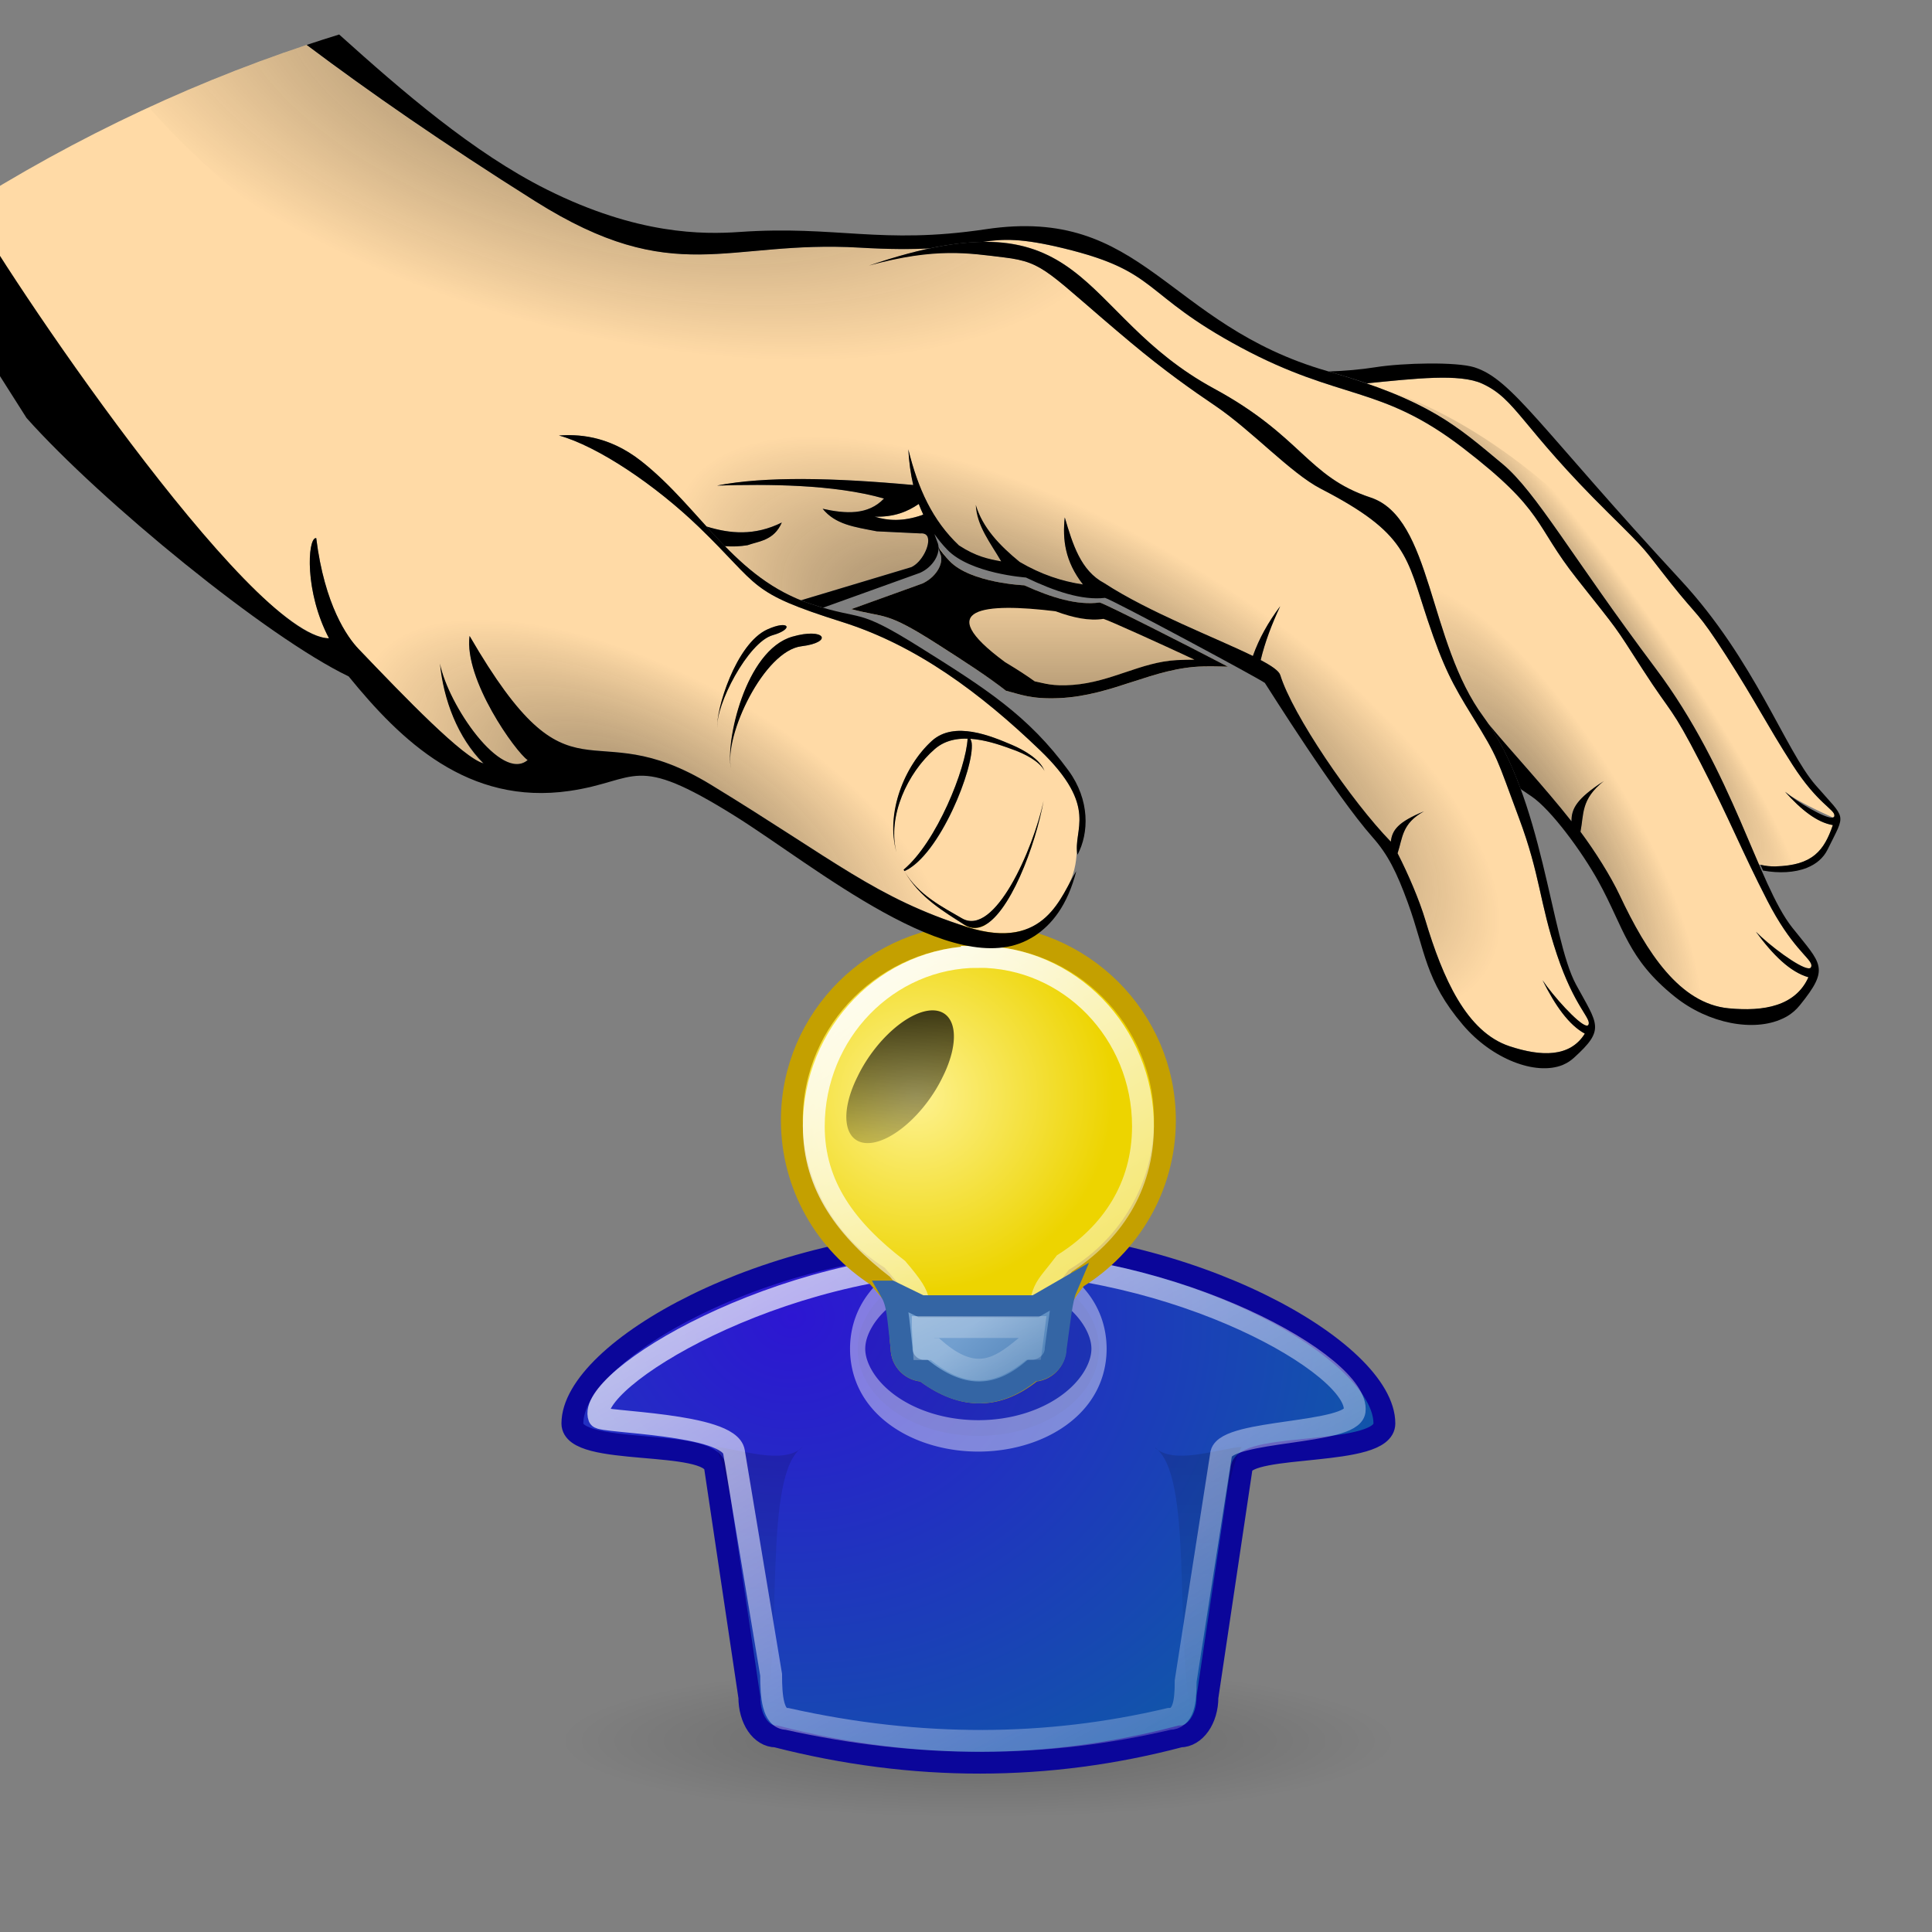 <?xml version="1.0" encoding="UTF-8" standalone="no"?>
<!-- Created with Inkscape (http://www.inkscape.org/) -->

<svg
   xmlns:dc="http://purl.org/dc/elements/1.1/"
   xmlns:cc="http://creativecommons.org/ns#"
   xmlns:rdf="http://www.w3.org/1999/02/22-rdf-syntax-ns#"
   xmlns:svg="http://www.w3.org/2000/svg"
   xmlns="http://www.w3.org/2000/svg"
   xmlns:xlink="http://www.w3.org/1999/xlink"
   xmlns:sodipodi="http://sodipodi.sourceforge.net/DTD/sodipodi-0.dtd"
   xmlns:inkscape="http://www.inkscape.org/namespaces/inkscape"
   width="128"
   height="128"
   id="svg2"
   sodipodi:version="0.32"
   inkscape:version="0.48.0 r9654"
   sodipodi:docname="Hands.svg"
   version="1.1"
   inkscape:export-filename="/media/carpediemd27.dyndns.org/var/www/frontaccount/themes/default/images/Klient.png"
   inkscape:export-xdpi="33.75"
   inkscape:export-ydpi="33.75">
  <rect width="100%" height="100%" fill="#808080" stroke="none"/>
  <defs
     id="defs4">
    <radialGradient
       xlink:href="#linearGradient1400"
       r="68.379"
       id="radialGradient858"
       fy="122.446"
       fx="81.237"
       cy="77.945"
       cx="79.896"
       gradientUnits="userSpaceOnUse" />
    <linearGradient
       y2="0.066"
       y1="4.094"
       xlink:href="#linearGradient883"
       x2="0.478"
       x1="0.925"
       id="linearGradient1260"
       gradientTransform="scale(0.996,1.005)" />
    <linearGradient
       y2="0.071"
       y1="4.051"
       xlink:href="#linearGradient883"
       x2="0.479"
       x1="0.921"
       id="linearGradient1259"
       gradientTransform="scale(0.994,1.006)" />
    <linearGradient
       xlink:href="#linearGradient883"
       id="linearGradient938" />
    <linearGradient
       y2="89.232"
       y1="483.828"
       xlink:href="#linearGradient1400"
       x2="-127.583"
       x1="-83.094"
       id="linearGradient882"
       gradientTransform="scale(0.828,1.208)"
       gradientUnits="userSpaceOnUse" />
    <linearGradient
       y2="89.434"
       y1="484.029"
       xlink:href="#linearGradient1400"
       x2="-127.224"
       x1="-82.735"
       id="linearGradient860"
       gradientTransform="scale(0.83,1.205)"
       gradientUnits="userSpaceOnUse" />
    <linearGradient
       y2="82.709"
       y1="78.663"
       xlink:href="#linearGradient883"
       x2="70.007"
       x1="136.494"
       id="linearGradient850"
       gradientTransform="scale(0.965,1.037)"
       gradientUnits="userSpaceOnUse" />
    <linearGradient
       y2="64.024"
       y1="106.607"
       xlink:href="#linearGradient839"
       x2="52.037"
       x1="85.393"
       id="linearGradient849"
       gradientTransform="scale(0.941,1.063)"
       gradientUnits="userSpaceOnUse" />
    <linearGradient
       y2="154.135"
       y1="112.006"
       xlink:href="#linearGradient899"
       x2="37.082"
       x1="36.793"
       id="linearGradient848"
       gradientTransform="scale(1.198,0.835)"
       gradientUnits="userSpaceOnUse" />
    <linearGradient
       y2="89.6"
       y1="484.196"
       xlink:href="#linearGradient1400"
       x2="-126.921"
       x1="-82.432"
       id="linearGradient842"
       gradientTransform="scale(0.831,1.203)"
       gradientUnits="userSpaceOnUse" />
    <linearGradient
       id="linearGradient839">
      <stop
         style="stop-color:#4f4f4f;stop-opacity:1;"
         offset="0"
         id="stop840" />
      <stop
         style="stop-color:#bebebe;stop-opacity:1;"
         offset="0.274"
         id="stop843" />
      <stop
         style="stop-color:#fff;stop-opacity:1;"
         offset="1"
         id="stop841" />
    </linearGradient>
    <linearGradient
       id="linearGradient878">
      <stop
         style="stop-color:#1f1f1f;stop-opacity:1;"
         offset="0"
         id="stop879" />
      <stop
         style="stop-color:#000000;stop-opacity:0;"
         offset="1"
         id="stop881" />
    </linearGradient>
    <linearGradient
       id="linearGradient883">
      <stop
         style="stop-color:#1f1f1f;stop-opacity:0.554;"
         offset="0"
         id="stop884" />
      <stop
         style="stop-color:#000000;stop-opacity:0;"
         offset="1"
         id="stop885" />
    </linearGradient>
    <linearGradient
       id="linearGradient899">
      <stop
         style="stop-color:#ffffff;stop-opacity:0;"
         offset="0"
         id="stop900" />
      <stop
         style="stop-color:#ffffff;stop-opacity:1;"
         offset="1"
         id="stop901" />
    </linearGradient>
    <linearGradient
       id="linearGradient1400">
      <stop
         style="stop-color:#000000;stop-opacity:0.678;"
         offset="0"
         id="stop1401" />
      <stop
         style="stop-color:#000000;stop-opacity:0.329;"
         offset="0.57"
         id="stop1403" />
      <stop
         style="stop-color:#000000;stop-opacity:0;"
         offset="1"
         id="stop1402" />
    </linearGradient>
    <radialGradient
       xlink:href="#linearGradient853"
       r="200.732"
       id="radialGradient852"
       fy="325.766"
       fx="240.387"
       cy="477.833"
       cx="227.005"
       gradientUnits="userSpaceOnUse" />
    <linearGradient
       id="linearGradient853">
      <stop
         style="stop-color:#e3f9ff;stop-opacity:1;"
         offset="0"
         id="stop854" />
      <stop
         style="stop-color:#73bee7;stop-opacity:1;"
         offset="0.362"
         id="stop867" />
      <stop
         style="stop-color:#438ec5;stop-opacity:1;"
         offset="0.625"
         id="stop856" />
      <stop
         style="stop-color:#477daf;stop-opacity:1;"
         offset="0.726"
         id="stop1185" />
      <stop
         style="stop-color:#020407;stop-opacity:1;"
         offset="1"
         id="stop855" />
    </linearGradient>
    <linearGradient
       y2="114.754"
       y1="161.481"
       xlink:href="#linearGradient865"
       x2="63.013"
       x1="20.784"
       id="linearGradient870"
       gradientTransform="scale(1.069,0.935)"
       gradientUnits="userSpaceOnUse" />
    <linearGradient
       id="linearGradient865">
      <stop
         style="stop-color:#ffffff;stop-opacity:1;"
         offset="0"
         id="stop866" />
      <stop
         style="stop-color:#ffffff;stop-opacity:0;"
         offset="1"
         id="stop868" />
    </linearGradient>
    <linearGradient
       y2="46.947"
       y1="25.611"
       xlink:href="#linearGradient865"
       x2="82.344"
       x1="105.807"
       id="linearGradient864"
       gradientTransform="scale(1.108,0.902)"
       gradientUnits="userSpaceOnUse" />
    <linearGradient
       y2="40.054"
       y1="-53.391"
       xlink:href="#linearGradient865"
       x2="38.977"
       x1="43.398"
       id="linearGradient1010"
       gradientUnits="userSpaceOnUse" />
    <linearGradient
       y2="29.676"
       y1="152.044"
       xlink:href="#linearGradient865"
       x2="52.26"
       x1="52.26"
       id="linearGradient1011"
       gradientUnits="userSpaceOnUse" />
    <linearGradient
       y2="0.652"
       y1="-0.232"
       xlink:href="#linearGradient1501"
       x2="0.706"
       x1="0.408"
       id="linearGradient1530" />
    <linearGradient
       id="linearGradient1501">
      <stop
         style="stop-color:#ffffff;stop-opacity:1;"
         offset="0"
         id="stop1502" />
      <stop
         style="stop-color:#ffffff;stop-opacity:0;"
         offset="1"
         id="stop1504" />
    </linearGradient>
    <radialGradient
       inkscape:collect="always"
       xlink:href="#linearGradient853"
       id="radialGradient10744"
       gradientUnits="userSpaceOnUse"
       cx="227.005"
       cy="477.833"
       fx="240.387"
       fy="325.766"
       r="200.732" />
    <linearGradient
       inkscape:collect="always"
       xlink:href="#linearGradient865"
       id="linearGradient10746"
       gradientUnits="userSpaceOnUse"
       gradientTransform="matrix(2.129,0,0,1.861,-286.948,746.177)"
       x1="20.784"
       y1="161.481"
       x2="63.013"
       y2="114.754" />
    <linearGradient
       inkscape:collect="always"
       xlink:href="#linearGradient865"
       id="linearGradient10748"
       gradientUnits="userSpaceOnUse"
       gradientTransform="matrix(2.206,0,0,1.796,-286.948,746.177)"
       x1="105.807"
       y1="25.611"
       x2="82.344"
       y2="46.947" />
    <linearGradient
       inkscape:collect="always"
       xlink:href="#linearGradient865"
       id="linearGradient10750"
       gradientUnits="userSpaceOnUse"
       x1="43.398"
       y1="-53.391"
       x2="38.977"
       y2="40.054" />
    <linearGradient
       inkscape:collect="always"
       xlink:href="#linearGradient865"
       id="linearGradient10752"
       gradientUnits="userSpaceOnUse"
       x1="52.26"
       y1="152.044"
       x2="52.26"
       y2="29.676" />
    <linearGradient
       inkscape:collect="always"
       xlink:href="#linearGradient1400"
       id="linearGradient3321"
       gradientUnits="userSpaceOnUse"
       x1="-319.257"
       y1="726.535"
       x2="-285.045"
       y2="785.792" />
    <radialGradient
       inkscape:collect="always"
       xlink:href="#linearGradient878"
       id="radialGradient3323"
       gradientUnits="userSpaceOnUse"
       gradientTransform="matrix(0.491,0.326,-0.848,1.278,489.56,-113.655)"
       cx="-292.551"
       cy="752.585"
       fx="-292.551"
       fy="752.585"
       r="68.699" />
    <radialGradient
       inkscape:collect="always"
       xlink:href="#linearGradient878"
       id="radialGradient3325"
       gradientUnits="userSpaceOnUse"
       gradientTransform="matrix(0.467,0.33,-0.79,1.116,428.946,36.854)"
       cx="-410.959"
       cy="793.062"
       fx="-410.959"
       fy="793.062"
       r="53.832" />
    <radialGradient
       inkscape:collect="always"
       xlink:href="#linearGradient878"
       id="radialGradient3327"
       gradientUnits="userSpaceOnUse"
       gradientTransform="matrix(1.511,0.155,-0.444,4.33,411.19,-2241.259)"
       cx="-212.042"
       cy="682.965"
       fx="-212.042"
       fy="682.965"
       r="13.625" />
    <radialGradient
       inkscape:collect="always"
       xlink:href="#linearGradient878"
       id="radialGradient3329"
       gradientUnits="userSpaceOnUse"
       gradientTransform="matrix(0.588,0.102,-0.672,3.872,404.586,-2028.467)"
       cx="-180.586"
       cy="712.641"
       fx="-180.586"
       fy="712.641"
       r="19.039" />
    <radialGradient
       inkscape:collect="always"
       xlink:href="#linearGradient878"
       id="radialGradient3331"
       gradientUnits="userSpaceOnUse"
       gradientTransform="matrix(1.068,-0.981,0.412,0.449,-358.699,192.437)"
       cx="-324.666"
       cy="923.948"
       fx="-324.666"
       fy="923.948"
       r="88.203" />
    <radialGradient
       inkscape:collect="always"
       xlink:href="#linearGradient878"
       id="radialGradient4207"
       gradientUnits="userSpaceOnUse"
       gradientTransform="matrix(1.425,-1.309,0.55,0.599,-324.523,-74.811)"
       cx="-324.666"
       cy="923.948"
       fx="-324.666"
       fy="923.948"
       r="88.203" />
    <radialGradient
       inkscape:collect="always"
       xlink:href="#linearGradient878"
       id="radialGradient4210"
       gradientUnits="userSpaceOnUse"
       gradientTransform="matrix(0.785,0.136,-0.897,5.167,694.014,-3038.414)"
       cx="-180.586"
       cy="712.641"
       fx="-180.586"
       fy="712.641"
       r="19.039" />
    <radialGradient
       inkscape:collect="always"
       xlink:href="#linearGradient878"
       id="radialGradient4213"
       gradientUnits="userSpaceOnUse"
       gradientTransform="matrix(2.017,0.207,-0.592,5.778,702.826,-3322.366)"
       cx="-212.042"
       cy="682.965"
       fx="-212.042"
       fy="682.965"
       r="13.625" />
    <radialGradient
       inkscape:collect="always"
       xlink:href="#linearGradient878"
       id="radialGradient4219"
       gradientUnits="userSpaceOnUse"
       gradientTransform="matrix(0.623,0.441,-1.054,1.489,726.519,-282.422)"
       cx="-410.959"
       cy="793.062"
       fx="-410.959"
       fy="793.062"
       r="53.832" />
    <radialGradient
       inkscape:collect="always"
       xlink:href="#linearGradient878"
       id="radialGradient4222"
       gradientUnits="userSpaceOnUse"
       gradientTransform="matrix(0.656,0.435,-1.132,1.705,807.404,-483.263)"
       cx="-292.551"
       cy="752.585"
       fx="-292.551"
       fy="752.585"
       r="68.699" />
    <linearGradient
       inkscape:collect="always"
       xlink:href="#linearGradient1400"
       id="linearGradient4234"
       gradientUnits="userSpaceOnUse"
       x1="-319.257"
       y1="726.535"
       x2="-285.045"
       y2="785.792"
       gradientTransform="matrix(1.334,0,0,1.334,154.129,-331.601)" />
    <linearGradient
       inkscape:collect="always"
       xlink:href="#linearGradient1400"
       id="linearGradient4278"
       gradientUnits="userSpaceOnUse"
       gradientTransform="matrix(-1.334,0,0,1.334,-1106.94,-331.601)"
       x1="-319.257"
       y1="726.535"
       x2="-285.045"
       y2="785.792" />
    <radialGradient
       inkscape:collect="always"
       xlink:href="#linearGradient878"
       id="radialGradient4280"
       gradientUnits="userSpaceOnUse"
       gradientTransform="matrix(-0.656,0.435,1.132,1.705,-1760.216,-483.263)"
       cx="-292.551"
       cy="752.585"
       fx="-292.551"
       fy="752.585"
       r="68.699" />
    <radialGradient
       inkscape:collect="always"
       xlink:href="#linearGradient878"
       id="radialGradient4282"
       gradientUnits="userSpaceOnUse"
       gradientTransform="matrix(-0.623,0.441,1.054,1.489,-1679.331,-282.422)"
       cx="-410.959"
       cy="793.062"
       fx="-410.959"
       fy="793.062"
       r="53.832" />
    <radialGradient
       inkscape:collect="always"
       xlink:href="#linearGradient878"
       id="radialGradient4284"
       gradientUnits="userSpaceOnUse"
       gradientTransform="matrix(-2.017,0.207,0.592,5.778,-1655.638,-3322.366)"
       cx="-212.042"
       cy="682.965"
       fx="-212.042"
       fy="682.965"
       r="13.625" />
    <radialGradient
       inkscape:collect="always"
       xlink:href="#linearGradient878"
       id="radialGradient4286"
       gradientUnits="userSpaceOnUse"
       gradientTransform="matrix(-0.785,0.136,0.897,5.167,-1646.825,-3038.414)"
       cx="-180.586"
       cy="712.641"
       fx="-180.586"
       fy="712.641"
       r="19.039" />
    <radialGradient
       inkscape:collect="always"
       xlink:href="#linearGradient878"
       id="radialGradient4288"
       gradientUnits="userSpaceOnUse"
       gradientTransform="matrix(-1.425,-1.309,-0.55,0.599,-628.288,-74.811)"
       cx="-324.666"
       cy="923.948"
       fx="-324.666"
       fy="923.948"
       r="88.203" />
    <linearGradient
       inkscape:collect="always"
       xlink:href="#linearGradient1400"
       id="linearGradient5287"
       gradientUnits="userSpaceOnUse"
       gradientTransform="matrix(1.334,0,0,1.334,154.129,-331.601)"
       x1="-319.257"
       y1="726.535"
       x2="-285.045"
       y2="785.792" />
    <radialGradient
       inkscape:collect="always"
       xlink:href="#linearGradient878"
       id="radialGradient5289"
       gradientUnits="userSpaceOnUse"
       gradientTransform="matrix(0.656,0.435,-1.132,1.705,807.404,-483.263)"
       cx="-292.551"
       cy="752.585"
       fx="-292.551"
       fy="752.585"
       r="68.699" />
    <radialGradient
       inkscape:collect="always"
       xlink:href="#linearGradient878"
       id="radialGradient5291"
       gradientUnits="userSpaceOnUse"
       gradientTransform="matrix(0.623,0.441,-1.054,1.489,726.519,-282.422)"
       cx="-410.959"
       cy="793.062"
       fx="-410.959"
       fy="793.062"
       r="53.832" />
    <radialGradient
       inkscape:collect="always"
       xlink:href="#linearGradient878"
       id="radialGradient5293"
       gradientUnits="userSpaceOnUse"
       gradientTransform="matrix(2.017,0.207,-0.592,5.778,702.826,-3322.366)"
       cx="-212.042"
       cy="682.965"
       fx="-212.042"
       fy="682.965"
       r="13.625" />
    <radialGradient
       inkscape:collect="always"
       xlink:href="#linearGradient878"
       id="radialGradient5295"
       gradientUnits="userSpaceOnUse"
       gradientTransform="matrix(0.785,0.136,-0.897,5.167,694.014,-3038.414)"
       cx="-180.586"
       cy="712.641"
       fx="-180.586"
       fy="712.641"
       r="19.039" />
    <radialGradient
       inkscape:collect="always"
       xlink:href="#linearGradient878"
       id="radialGradient5297"
       gradientUnits="userSpaceOnUse"
       gradientTransform="matrix(1.425,-1.309,0.55,0.599,-324.523,-74.811)"
       cx="-324.666"
       cy="923.948"
       fx="-324.666"
       fy="923.948"
       r="88.203" />
    <linearGradient
       inkscape:collect="always"
       xlink:href="#linearGradient1400"
       id="linearGradient5299"
       gradientUnits="userSpaceOnUse"
       gradientTransform="matrix(-1.334,0,0,1.334,-1106.94,-331.601)"
       x1="-319.257"
       y1="726.535"
       x2="-285.045"
       y2="785.792" />
    <radialGradient
       inkscape:collect="always"
       xlink:href="#linearGradient878"
       id="radialGradient5301"
       gradientUnits="userSpaceOnUse"
       gradientTransform="matrix(-0.656,0.435,1.132,1.705,-1760.216,-483.263)"
       cx="-292.551"
       cy="752.585"
       fx="-292.551"
       fy="752.585"
       r="68.699" />
    <radialGradient
       inkscape:collect="always"
       xlink:href="#linearGradient878"
       id="radialGradient5303"
       gradientUnits="userSpaceOnUse"
       gradientTransform="matrix(-0.623,0.441,1.054,1.489,-1679.331,-282.422)"
       cx="-410.959"
       cy="793.062"
       fx="-410.959"
       fy="793.062"
       r="53.832" />
    <radialGradient
       inkscape:collect="always"
       xlink:href="#linearGradient878"
       id="radialGradient5305"
       gradientUnits="userSpaceOnUse"
       gradientTransform="matrix(-2.017,0.207,0.592,5.778,-1655.638,-3322.366)"
       cx="-212.042"
       cy="682.965"
       fx="-212.042"
       fy="682.965"
       r="13.625" />
    <radialGradient
       inkscape:collect="always"
       xlink:href="#linearGradient878"
       id="radialGradient5307"
       gradientUnits="userSpaceOnUse"
       gradientTransform="matrix(-0.785,0.136,0.897,5.167,-1646.825,-3038.414)"
       cx="-180.586"
       cy="712.641"
       fx="-180.586"
       fy="712.641"
       r="19.039" />
    <radialGradient
       inkscape:collect="always"
       xlink:href="#linearGradient878"
       id="radialGradient5309"
       gradientUnits="userSpaceOnUse"
       gradientTransform="matrix(-1.425,-1.309,-0.55,0.599,-628.288,-74.811)"
       cx="-324.666"
       cy="923.948"
       fx="-324.666"
       fy="923.948"
       r="88.203" />
    <style
       id="style5661"
       type="text/css">
   
    .str0 {stroke:#1F1A17;stroke-width:0.076}
    .fil0 {fill:none}
   
  </style>
    <linearGradient
       inkscape:collect="always"
       xlink:href="#linearGradient1400-0"
       id="linearGradient1702-5"
       gradientUnits="userSpaceOnUse"
       gradientTransform="matrix(1.334,0,0,1.334,154.129,-331.601)"
       x1="-319.257"
       y1="726.535"
       x2="-285.045"
       y2="785.792" />
    <linearGradient
       id="linearGradient1400-0">
      <stop
         style="stop-color:#000000;stop-opacity:0.678;"
         offset="0"
         id="stop1401-8" />
      <stop
         style="stop-color:#000000;stop-opacity:0.329;"
         offset="0.57"
         id="stop1403-1" />
      <stop
         style="stop-color:#000000;stop-opacity:0;"
         offset="1"
         id="stop1402-2" />
    </linearGradient>
    <radialGradient
       inkscape:collect="always"
       xlink:href="#linearGradient878-6"
       id="radialGradient1704-2"
       gradientUnits="userSpaceOnUse"
       gradientTransform="matrix(0.656,0.435,-1.132,1.705,807.404,-483.263)"
       cx="-292.551"
       cy="752.585"
       fx="-292.551"
       fy="752.585"
       r="68.699" />
    <linearGradient
       id="linearGradient878-6">
      <stop
         style="stop-color:#1f1f1f;stop-opacity:1;"
         offset="0"
         id="stop879-9" />
      <stop
         style="stop-color:#000000;stop-opacity:0;"
         offset="1"
         id="stop881-1" />
    </linearGradient>
    <radialGradient
       inkscape:collect="always"
       xlink:href="#linearGradient878-6"
       id="radialGradient1706-0"
       gradientUnits="userSpaceOnUse"
       gradientTransform="matrix(0.623,0.441,-1.054,1.489,726.519,-282.422)"
       cx="-410.959"
       cy="793.062"
       fx="-410.959"
       fy="793.062"
       r="53.832" />
    <linearGradient
       id="linearGradient3137">
      <stop
         style="stop-color:#1f1f1f;stop-opacity:1;"
         offset="0"
         id="stop3139" />
      <stop
         style="stop-color:#000000;stop-opacity:0;"
         offset="1"
         id="stop3141" />
    </linearGradient>
    <radialGradient
       inkscape:collect="always"
       xlink:href="#linearGradient878-6"
       id="radialGradient1588-4"
       gradientUnits="userSpaceOnUse"
       gradientTransform="matrix(2.017,0.207,-0.592,5.778,702.826,-3322.366)"
       cx="-212.042"
       cy="682.965"
       fx="-212.042"
       fy="682.965"
       r="13.625" />
    <linearGradient
       id="linearGradient3144">
      <stop
         style="stop-color:#1f1f1f;stop-opacity:1;"
         offset="0"
         id="stop3146" />
      <stop
         style="stop-color:#000000;stop-opacity:0;"
         offset="1"
         id="stop3148" />
    </linearGradient>
    <radialGradient
       inkscape:collect="always"
       xlink:href="#linearGradient878-6"
       id="radialGradient1590-2"
       gradientUnits="userSpaceOnUse"
       gradientTransform="matrix(0.785,0.136,-0.897,5.167,694.014,-3038.414)"
       cx="-180.586"
       cy="712.641"
       fx="-180.586"
       fy="712.641"
       r="19.039" />
    <linearGradient
       id="linearGradient3151">
      <stop
         style="stop-color:#1f1f1f;stop-opacity:1;"
         offset="0"
         id="stop3153" />
      <stop
         style="stop-color:#000000;stop-opacity:0;"
         offset="1"
         id="stop3155" />
    </linearGradient>
    <radialGradient
       inkscape:collect="always"
       xlink:href="#linearGradient878-6"
       id="radialGradient1592-7"
       gradientUnits="userSpaceOnUse"
       gradientTransform="matrix(1.425,-1.309,0.55,0.599,-324.523,-74.811)"
       cx="-324.666"
       cy="923.948"
       fx="-324.666"
       fy="923.948"
       r="88.203" />
    <linearGradient
       id="linearGradient3158">
      <stop
         style="stop-color:#1f1f1f;stop-opacity:1;"
         offset="0"
         id="stop3160" />
      <stop
         style="stop-color:#000000;stop-opacity:0;"
         offset="1"
         id="stop3162" />
    </linearGradient>
    <radialGradient
       r="88.203"
       fy="923.948"
       fx="-324.666"
       cy="923.948"
       cx="-324.666"
       gradientTransform="matrix(1.425,-1.309,0.55,0.599,-324.523,-74.811)"
       gradientUnits="userSpaceOnUse"
       id="radialGradient3185"
       xlink:href="#linearGradient878-6"
       inkscape:collect="always" />
    <radialGradient
       r="20.86"
       fy="44.515"
       fx="23.991"
       cy="44.515"
       cx="23.991"
       gradientTransform="matrix(1,0,0,0.167,0,37.078)"
       gradientUnits="userSpaceOnUse"
       id="radialGradient2939"
       xlink:href="#linearGradient3121"
       inkscape:collect="always" />
    <linearGradient
       inkscape:collect="always"
       id="linearGradient3121">
      <stop
         style="stop-color:black;stop-opacity:1;"
         offset="0"
         id="stop3123" />
      <stop
         style="stop-color:black;stop-opacity:0;"
         offset="1"
         id="stop3125" />
    </linearGradient>
    <radialGradient
       inkscape:collect="always"
       xlink:href="#linearGradient3103"
       id="radialGradient3117"
       gradientUnits="userSpaceOnUse"
       gradientTransform="matrix(2.892,0,0,2.553,4.8,951.524)"
       cx="16.488"
       cy="23.538"
       fx="16.488"
       fy="23.538"
       r="19" />
    <linearGradient
       id="linearGradient3103">
      <stop
         style="stop-color:#2d16d2;stop-opacity:1;"
         offset="0"
         id="stop3105" />
      <stop
         style="stop-color:#066e9a;stop-opacity:1;"
         offset="1"
         id="stop3107" />
    </linearGradient>
    <linearGradient
       inkscape:collect="always"
       xlink:href="#linearGradient3106"
       id="linearGradient3116"
       x1="15.571"
       y1="29.999"
       x2="15.571"
       y2="42.286"
       gradientUnits="userSpaceOnUse"
       gradientTransform="matrix(1.454,0,0,1.443,28.472,976.936)" />
    <linearGradient
       inkscape:collect="always"
       id="linearGradient3106">
      <stop
         style="stop-color:black;stop-opacity:1;"
         offset="0"
         id="stop3108" />
      <stop
         style="stop-color:black;stop-opacity:0;"
         offset="1"
         id="stop3110" />
    </linearGradient>
    <linearGradient
       inkscape:collect="always"
       xlink:href="#linearGradient3106"
       id="linearGradient3113"
       x1="15.571"
       y1="29.999"
       x2="15.571"
       y2="42.286"
       gradientUnits="userSpaceOnUse"
       gradientTransform="matrix(1.454,0,0,1.443,31.38,976.936)" />
    <linearGradient
       inkscape:collect="always"
       id="linearGradient3112">
      <stop
         style="stop-color:black;stop-opacity:1;"
         offset="0"
         id="stop3114" />
      <stop
         style="stop-color:black;stop-opacity:0;"
         offset="1"
         id="stop3116" />
    </linearGradient>
    <linearGradient
       inkscape:collect="always"
       xlink:href="#linearGradient3951"
       id="linearGradient3115"
       gradientUnits="userSpaceOnUse"
       gradientTransform="matrix(1.83,0,0,1.818,20.905,976.099)"
       x1="16"
       y1="2"
       x2="38.465"
       y2="42.405" />
    <linearGradient
       inkscape:collect="always"
       id="linearGradient3951">
      <stop
         style="stop-color:white;stop-opacity:1;"
         offset="0"
         id="stop3953" />
      <stop
         style="stop-color:white;stop-opacity:0;"
         offset="1"
         id="stop3955" />
    </linearGradient>
    <radialGradient
       inkscape:collect="always"
       xlink:href="#linearGradient3128"
       id="radialGradient3221"
       gradientUnits="userSpaceOnUse"
       gradientTransform="matrix(1.454,0,0,1.443,29.926,964.922)"
       cx="21.143"
       cy="22.179"
       fx="21.143"
       fy="22.179"
       r="9" />
    <linearGradient
       id="linearGradient3128"
       inkscape:collect="always">
      <stop
         id="stop3130"
         offset="0"
         style="stop-color:#fef291;stop-opacity:1" />
      <stop
         id="stop3132"
         offset="1"
         style="stop-color:#edd400;stop-opacity:1" />
    </linearGradient>
    <linearGradient
       inkscape:collect="always"
       xlink:href="#linearGradient3112"
       id="linearGradient3118"
       x1="24.261"
       y1="2.534"
       x2="24.832"
       y2="22.012"
       gradientUnits="userSpaceOnUse" />
    <linearGradient
       inkscape:collect="always"
       xlink:href="#linearGradient3951"
       id="linearGradient3957"
       x1="16"
       y1="2"
       x2="32.927"
       y2="31.588"
       gradientUnits="userSpaceOnUse"
       gradientTransform="matrix(1.445,0,0,1.44,30.151,984.227)" />
    <linearGradient
       inkscape:collect="always"
       xlink:href="#linearGradient3223"
       id="linearGradient3229"
       x1="24"
       y1="31.786"
       x2="30"
       y2="38.5"
       gradientUnits="userSpaceOnUse"
       gradientTransform="matrix(0.989,0,0,1.024,41.097,979.256)" />
    <linearGradient
       inkscape:collect="always"
       id="linearGradient3223">
      <stop
         style="stop-color:#729fcf;stop-opacity:1;"
         offset="0"
         id="stop3225" />
      <stop
         style="stop-color:#396ea7;stop-opacity:1"
         offset="1"
         id="stop3227" />
    </linearGradient>
    <linearGradient
       inkscape:collect="always"
       xlink:href="#linearGradient3951"
       id="linearGradient3122"
       gradientUnits="userSpaceOnUse"
       gradientTransform="matrix(1.445,0,0,1.44,30.151,984.227)"
       x1="17.725"
       y1="3.861"
       x2="27.055"
       y2="24.431" />
    <radialGradient
       r="20.86"
       fy="44.515"
       fx="23.991"
       cy="44.515"
       cx="23.991"
       gradientTransform="matrix(1,0,0,0.167,0,37.078)"
       gradientUnits="userSpaceOnUse"
       id="radialGradient3162"
       xlink:href="#linearGradient3121"
       inkscape:collect="always" />
  </defs>
  <sodipodi:namedview
     id="base"
     pagecolor="#ffffff"
     bordercolor="#666666"
     borderopacity="1.0"
     inkscape:pageopacity="0.0"
     inkscape:pageshadow="2"
     inkscape:zoom="3.9261886"
     inkscape:cx="42.403243"
     inkscape:cy="64.135642"
     inkscape:document-units="px"
     inkscape:current-layer="layer1"
     showguides="true"
     inkscape:guide-bbox="true"
     inkscape:window-width="1024"
     inkscape:window-height="749"
     inkscape:window-x="0"
     inkscape:window-y="24"
     showgrid="false"
     inkscape:window-maximized="0" />
  <g
     inkscape:label="Layer 1"
     inkscape:groupmode="layer"
     id="layer1"
     transform="translate(0,-924.362)">
    <path
       sodipodi:type="arc"
       style="opacity:0.2;color:#000000;fill:url(#radialGradient3162);fill-opacity:1;fill-rule:nonzero;stroke:none;stroke-width:1;marker:none;visibility:visible;display:inline;overflow:visible;enable-background:accumulate"
       id="path3119"
       sodipodi:cx="23.991123"
       sodipodi:cy="44.514973"
       sodipodi:rx="20.85965"
       sodipodi:ry="3.4850264"
       d="m 44.851,44.515 a 20.86,3.485 0 1 1 -41.719,0 20.86,3.485 0 1 1 41.719,0 z"
       transform="matrix(1.324,0,0,1.449,33.048,975.195)" />
    <path
       style="color:#000000;fill:url(#radialGradient3117);fill-opacity:1;fill-rule:nonzero;stroke:#0b069a;stroke-width:1.448;stroke-linecap:butt;stroke-linejoin:miter;stroke-miterlimit:4;stroke-opacity:1;stroke-dashoffset:0;marker:none;visibility:visible;display:inline;overflow:visible;enable-background:accumulate"
       d="m 64.821,1006.514 c -14.045,0 -26.899,7.379 -26.899,12.157 0,2.223 9.135,0.95 9.451,2.9 l 2.272,15.236 c 0,1.458 0.773,2.599 1.772,2.599 9.106,2.335 18.048,2.3 26.762,0 0.999,0 1.817,-1.141 1.817,-2.599 l 2.272,-15.236 c 0.419,-1.643 9.451,-0.677 9.451,-2.9 0,-4.778 -12.853,-12.157 -26.899,-12.157 z"
       id="rect2193"
       sodipodi:nodetypes="csccccccsc"
       inkscape:connector-curvature="0"
       inkscape:export-xdpi="290.26999"
       inkscape:export-ydpi="290.26999" />
    <path
       style="opacity:0.138;fill:url(#linearGradient3116);fill-opacity:1;fill-rule:evenodd;stroke:none"
       d="m 47.373,1020.222 c 1.573,0.108 4.519,1.26 5.816,0 -2.697,1.704 -1.269,12.81 -2.596,18.448 -1.073,-6.15 -1.86,-16.282 -3.22,-18.448 z"
       id="path2203"
       sodipodi:nodetypes="cccc"
       inkscape:connector-curvature="0" />
    <path
       sodipodi:nodetypes="cccc"
       id="path3092"
       d="m 82.269,1020.222 c -1.573,0.108 -4.519,1.26 -5.816,0 2.697,1.704 1.269,12.81 2.596,18.448 1.073,-6.15 1.86,-16.282 3.22,-18.448 z"
       style="opacity:0.138;fill:url(#linearGradient3113);fill-opacity:1;fill-rule:evenodd;stroke:none"
       inkscape:connector-curvature="0" />
    <path
       sodipodi:nodetypes="csccccccsc"
       id="path2200"
       d="m 64.821,1007.957 c -13.286,0 -26.038,7.863 -25.133,10.306 0.125,0.337 8.642,0.403 8.94,2.287 l 2.461,14.77 c 0,1.409 0.108,2.924 1.053,2.924 8.837,1.977 17.262,1.908 25.316,0 0.945,0 1.096,-1.103 1.096,-2.512 l 2.357,-15.079 c 0.397,-1.588 8.633,-1.243 8.836,-2.802 0.381,-2.926 -11.639,-9.894 -24.925,-9.894 z"
       style="color:#000000;fill:none;stroke:url(#linearGradient3115);stroke-width:1.448;stroke-linecap:butt;stroke-linejoin:miter;stroke-miterlimit:4;stroke-opacity:1;stroke-dasharray:none;stroke-dashoffset:0;marker:none;visibility:visible;display:inline;overflow:visible;enable-background:accumulate"
       inkscape:connector-curvature="0" />
    <path
       sodipodi:type="arc"
       style="color:#000000;fill:#000000;fill-opacity:0.059;fill-rule:nonzero;stroke:#ffffff;stroke-width:0.856;stroke-linecap:butt;stroke-linejoin:miter;stroke-miterlimit:4;stroke-opacity:0.424;stroke-dasharray:none;stroke-dashoffset:0;marker:none;visibility:visible;display:inline;overflow:visible;enable-background:accumulate"
       id="path2201"
       sodipodi:cx="23.763838"
       sodipodi:cy="27.291872"
       sodipodi:rx="6.7932758"
       sodipodi:ry="2.3738585"
       d="m 30.557,27.292 a 6.793,2.374 0 1 1 -13.587,0 6.793,2.374 0 1 1 13.587,0 z"
       transform="matrix(1.177,0,0,2.431,36.847,947.375)" />
    <path
       style="fill:url(#radialGradient3221);fill-opacity:1;stroke:#c4a000;stroke-width:1.448;stroke-miterlimit:4;stroke-opacity:1;stroke-dasharray:none;stroke-dashoffset:0"
       d="m 64.821,986.314 c -6.826,0 -12.359,5.496 -12.359,12.269 0,4.328 2.256,8.137 5.67,10.321 2.228,2.522 1.236,1.698 1.6,4.789 0,0.819 0.674,1.488 1.499,1.488 2.646,2.015 5.005,1.803 7.179,0 0.825,0 1.499,-0.669 1.499,-1.488 0.433,-3.026 -0.193,-2.642 1.398,-4.662 3.526,-2.162 5.872,-6.035 5.872,-10.448 0,-6.772 -5.533,-12.269 -12.359,-12.269 z"
       id="path2159"
       sodipodi:nodetypes="csccccccsc"
       inkscape:connector-curvature="0" />
    <path
       sodipodi:type="arc"
       style="color:#000000;fill:url(#linearGradient3118);fill-opacity:1;fill-rule:nonzero;stroke:none;stroke-width:0.903;marker:none;visibility:visible;display:inline;overflow:visible;enable-background:accumulate"
       id="path3110"
       sodipodi:cx="22.930462"
       sodipodi:cy="12.594153"
       sodipodi:rx="4.2426405"
       sodipodi:ry="5.1012702"
       d="m 27.173,12.594 a 4.243,5.101 0 1 1 -8.485,0 4.243,5.101 0 1 1 8.485,0 z"
       transform="matrix(0.666,0,-0.415,0.849,49.59,985.006)" />
    <path
       sodipodi:nodetypes="csccccccsc"
       id="path3941"
       d="m 64.821,987.757 c -6.023,0 -10.905,5.03 -10.905,11.228 0,3.961 2.176,6.847 5.549,9.445 1.966,2.308 1.242,1.993 1.391,4.408 0,0.75 0.25,0.98 0.978,0.98 2.041,1.837 4.133,1.79 6.094,-0.061 0.728,0 0.796,-0.336 0.796,-1.086 0.254,-3.129 0.396,-2.753 1.799,-4.602 3.112,-1.978 5.202,-5.047 5.202,-9.086 0,-6.198 -4.882,-11.228 -10.905,-11.228 z"
       style="color:#000000;fill:none;stroke:url(#linearGradient3957);stroke-width:1.448;stroke-linecap:butt;stroke-linejoin:miter;stroke-miterlimit:4;stroke-opacity:1;stroke-dasharray:none;stroke-dashoffset:0;marker:none;visibility:visible;display:inline;overflow:visible;enable-background:accumulate"
       inkscape:connector-curvature="0" />
    <path
       style="color:#000000;fill:url(#linearGradient3229);fill-opacity:1;fill-rule:nonzero;stroke:#3465a4;stroke-width:1.448;stroke-linecap:butt;stroke-linejoin:miter;stroke-miterlimit:4;stroke-opacity:1;stroke-dasharray:none;stroke-dashoffset:0;marker:none;visibility:visible;display:inline;overflow:visible;enable-background:accumulate"
       d="m 59.019,1009.932 c 0.458,0.792 0.462,1.608 0.711,3.748 0,0.823 0.662,1.495 1.482,1.495 2.629,2.025 4.984,1.811 7.144,0 0.82,0 1.586,-0.646 1.586,-1.469 0.283,-1.997 0.394,-3.275 0.691,-3.971 l -2.016,1.164 -7.612,0 -1.985,-0.967 z"
       id="rect3216"
       sodipodi:nodetypes="ccccccccc"
       inkscape:connector-curvature="0" />
    <path
       sodipodi:nodetypes="ccccccc"
       id="path3118"
       d="m 61.134,1012.286 0.078,1.457 0.727,0 c 2.642,2.308 4.262,1.257 5.816,-0.014 l 0.566,-8e-4 0.187,-1.446 -7.374,0 z"
       style="color:#000000;fill:none;stroke:url(#linearGradient3122);stroke-width:1.448;stroke-linecap:butt;stroke-linejoin:miter;stroke-miterlimit:4;stroke-opacity:1;stroke-dasharray:none;stroke-dashoffset:0;marker:none;visibility:visible;display:inline;overflow:visible;enable-background:accumulate"
       inkscape:connector-curvature="0" />
    <g
       id="g1680"
       transform="matrix(0.226,0.259,0.226,-0.259,-197.9,1086.343)">
      <path
         transform="matrix(0.173,0.646,-0.646,0.173,853.071,853.074)"
         id="rect1424"
         d="m -84.031,500.344 c -0.131,-2e-5 -0.274,0.028 -0.406,0.031 -0.174,0.004 -0.356,-0.01 -0.531,0 -0.085,0.005 -0.165,-0.006 -0.25,0 -0.084,0.006 -0.166,-0.007 -0.25,0 -5.278,0.449 -10.982,3.357 -16.625,7.281 -12.501,8.693 -14.478,25.782 -13.969,43.344 0.173,5.965 -0.651,14.14 -1.906,20.969 3.278,3.543 4.342,7.407 12.469,8.25 -9.204,0.016 -11.843,-1.473 -13.469,-4.375 -2.612,12.162 -6.406,24.638 -9,35.156 7e-5,0.004 -1.5e-4,0.027 0,0.031 -0.007,0.014 -0.055,0.08 -0.062,0.094 1.4e-4,0.004 -7e-5,0.028 0,0.031 -0.118,0.883 -0.246,1.754 -0.406,2.625 -4.834,26.322 13.187,54.663 -0.656,69.031 -14.143,14.679 -10.135,24.963 -27.281,49.75 -21.322,30.823 -12.974,53.741 -42.156,70.219 5.892,-2.469 10.82,-5.133 20.719,-14.031 22.716,-20.421 14.525,-22.573 34.156,-50.688 19.615,-28.091 32.454,-30.292 46.031,-57.969 13.639,-27.803 8.666,-28.663 12.938,-48.406 4.272,-19.743 3.625,-15.94 5.375,-31.406 1.75,-15.466 2.698,-12.553 2.875,-30.875 0.177,-18.322 -0.855,-26.38 -0.719,-42.562 0.119,-14.159 3.564,-19.641 3.188,-21.656 -0.007,-0.035 -0.021,-0.092 -0.031,-0.125 -0.01,-0.033 -0.049,-0.094 -0.062,-0.125 -0.007,-0.015 -0.024,-0.048 -0.031,-0.062 -0.008,-0.014 -0.023,-0.049 -0.031,-0.062 -0.009,-0.014 -0.022,-0.049 -0.031,-0.062 -0.02,-0.026 -0.071,-0.07 -0.094,-0.094 -0.006,-0.006 -0.025,-0.025 -0.031,-0.031 -0.006,-0.006 -0.025,-0.026 -0.031,-0.031 -0.02,-0.016 -0.041,-0.047 -0.062,-0.062 6.7e-5,-0.002 6.4e-5,-0.022 0,-0.031 -0.004,3.1e-4 -0.059,-1.1e-4 -0.062,0 -0.004,5e-5 -0.026,-1.5e-4 -0.031,0 -0.007,-0.008 -0.024,-0.055 -0.031,-0.062 -0.004,10e-6 -0.058,-2.5e-4 -0.062,0 -0.015,-0.008 -0.048,-0.024 -0.062,-0.031 -0.002,3.5e-4 -0.053,1.5e-4 -0.062,0 -0.014,0.008 -0.048,0.023 -0.062,0.031 -0.004,-1.9e-4 -0.059,3e-5 -0.062,0 -0.004,-5e-5 -0.027,1.3e-4 -0.031,0 -0.021,0.01 -0.074,0.053 -0.094,0.062 -0.004,-10e-6 -0.027,2.1e-4 -0.031,0 -0.044,0.02 -0.119,0.044 -0.156,0.062 -0.039,0.026 -0.092,0.072 -0.125,0.094 -2.44,1.637 -7.413,11.439 -9.156,16.688 1.419,-8.07 3.742,-14.755 7.938,-18.812 -2.35,-1.509 -4.891,-2.187 -7.562,-2.188 z m -65.562,22.594 c -5.517,0.273 -11.11,4.297 -16.375,9.75 -9.694,10.04 -8.792,26.332 -5.594,42.688 1.086,5.555 1.635,13.325 1.594,19.906 3.48,2.837 5.124,6.267 12.594,5.75 -8.332,1.482 -10.933,0.493 -12.844,-2 -5.137,15.694 -9.198,45.009 -7.125,56.219 0.002,0.009 -0.001,0.022 0,0.031 0.164,1.168 -1.097,3.416 -3.25,6.469 3.612,3.565 7.79,6.667 12.531,9.594 -5.35,-1.884 -10.061,-4.295 -14.094,-7.438 -7.477,10.001 -21.833,26.205 -30,40.125 -4.66,6.608 -3.188,14.043 -1.719,21.5 -3.56,-4.735 -5.916,-10.25 -4.188,-18.5 -5.166,3.935 -9.913,8.797 -13.969,15.062 -3.057,6.725 -5.215,13.279 -4.188,19.5 -2.237,-5.011 -1.033,-10.836 -0.688,-16.5 -3.048,2.483 -6.055,4.976 -9.156,10.281 -3.68,9.867 -3.368,19.469 -0.688,30.125 -1.468,-2.993 -2.606,-5.918 -3.406,-8.875 -20.317,14.009 -38.538,24.978 -52.75,30.25 13.661,-7.429 31.471,-17.686 43.062,-28.875 -6.579,-1.485 -12.469,2.421 -17.844,7.094 1.307,-5.679 5.947,-9.119 11.469,-13.688 l 11.438,-7.25 c 0.268,-0.118 0.53,-0.287 0.719,-0.438 0.135,-0.111 0.279,-0.257 0.375,-0.375 0.011,-0.012 0.04,-0.041 0.062,-0.062 0.005,-0.005 0.058,-0.057 0.062,-0.062 -3.2e-4,-0.005 0,-0.027 0,-0.031 1e-5,-0.004 3.1e-4,-0.026 0,-0.031 0.052,-0.088 0.111,-0.214 0.156,-0.312 0.008,-0.015 0.024,-0.048 0.031,-0.062 -5e-5,-0.004 3.2e-4,-0.058 0,-0.062 -5e-5,-0.004 2.8e-4,-0.027 0,-0.031 0.01,-0.039 0.055,-0.117 0.062,-0.156 0.002,-0.038 -3.5e-4,-0.15 0,-0.188 8e-5,-0.004 4e-5,-0.027 0,-0.031 1.3e-4,-0.004 0,-0.028 0,-0.031 -0.009,-0.03 -0.054,-0.096 -0.062,-0.125 10e-6,-0.004 -1.6e-4,-0.058 0,-0.062 -0.388,-2.228 -4.896,-4.87 -8.375,-4.406 l -34.156,9.344 c -6.648,7.714 -10.29,15.975 -13.094,24.5 1.973,-1.348 4.039,-2.435 6.219,-3.312 1.747,-0.392 3.49,-1.06 5.25,-1.375 0.182,-0.033 0.349,-0.069 0.531,-0.094 2.074,-0.284 4.174,-0.029 6.469,1.469 -9.173,1.068 -15.385,5.392 -20.719,10.719 -0.014,0.014 -0.017,0.017 -0.031,0.031 -2.427,8.402 -4.635,16.956 -8.625,25.344 -5.518,11.6 -13.98,16.442 -18.656,18.812 8.994,-8.587 19.179,-26.522 25.188,-43.125 8.617,-23.811 4.186,-22.71 25.656,-44.5 16.659,-16.907 27.382,-37.834 35.688,-60.625 7.372,-20.23 0.017,-23.236 -3.094,-28.281 -1.804,-2.946 -3.443,-5.249 -7.406,-7.75 -7.283,-3.961 -18.044,-9.254 -32.906,5.875 -20.63,21 -26.459,36.024 -49.531,73.031 -23.073,37.007 -41.051,14.339 -44.719,72.312 -7.448,-9.342 -3.271,-34.318 -1.156,-38.094 -9.749,-1.118 -13.714,23.402 -10.875,35.125 -3.564,-8.743 -4.836,-19.183 -1.594,-28.906 -4.707,4.881 -11.978,27.237 -17.938,46 -1.409,4.435 -3.184,15.488 3.656,32.531 -0.01,0.005 -0.04,0.02 -0.062,0.031 -0.022,0.011 -0.08,0.056 -0.094,0.062 -0.014,0.008 -0.079,0.024 -0.094,0.031 -0.009,4e-5 -0.029,-10e-6 -0.031,0 -0.015,0.008 -0.08,0.024 -0.094,0.031 -0.005,2.3e-4 -0.026,-9e-5 -0.031,0 -0.023,-4.2e-4 -0.077,10e-5 -0.094,0 -0.004,7e-5 -0.022,-4e-5 -0.031,0 -0.004,2.1e-4 -0.028,-2e-5 -0.031,0 -0.014,-0.007 -0.079,-0.024 -0.094,-0.031 -0.004,10e-6 -0.027,-1.8e-4 -0.031,0 -2.812,-0.66 -9.707,-11.873 -9.438,-25.562 -17.072,10.14 -36.31,107.255 -50,157.469 42.828,-0.005 84.436,-5.22 124.25,-15.031 10.408,-20.649 23.316,-44.121 40.188,-71.969 25.668,-42.369 45.999,-38.642 80.875,-61.25 7.822,-5.07 13.812,-8.494 18.625,-10.969 -2.1e-4,-10e-4 -4e-5,-0.022 0,-0.031 -4.762,1.683 -10.171,3.231 -16.281,4.75 18.721,-5.86 26.491,-12.167 35.125,-18.438 10.357,-7.522 9.509,-10.263 22.469,-39.562 5.246,-11.86 10.032,-20.735 14.062,-27.875 6.494,-11.503 11.151,-27.512 17.125,-35.812 17.197,-23.895 13.844,-29.024 10.938,-47.219 -2.177,-13.629 -2.022,-19.047 -1.062,-29.469 1.319,-14.333 0.933,-13.142 -1.25,-31.281 -2.006,-16.671 -5.838,-22.619 -8.25,-37.781 -2.242,-14.096 0.314,-19.61 -0.781,-21.062 -0.029,-0.035 -0.091,-0.095 -0.125,-0.125 -0.017,-0.017 -0.076,-0.046 -0.094,-0.062 -0.014,-0.008 -0.08,-0.056 -0.094,-0.062 -0.015,-0.008 -0.048,-0.024 -0.062,-0.031 -0.004,0.004 -0.058,0.026 -0.062,0.031 -0.009,-3e-5 -0.026,8e-5 -0.031,0 -0.007,-0.007 -0.024,-0.024 -0.031,-0.031 -0.004,-1.2e-4 -0.059,0 -0.062,0 -0.015,0.007 -0.048,0.024 -0.062,0.031 -0.004,3e-4 -0.059,-3.6e-4 -0.062,0 -0.003,3e-4 -0.027,-1.5e-4 -0.031,0 -0.004,0.005 -0.027,0.059 -0.031,0.062 -0.004,0.004 -0.059,0.027 -0.062,0.031 -0.015,0.007 -0.048,0.024 -0.062,0.031 -0.015,0.007 -0.079,0.055 -0.094,0.062 -1.936,1.666 -4.927,12.193 -5.594,17.375 -0.035,-7.896 1.011,-14.57 4.125,-19.062 -1.807,-0.823 -3.63,-1.153 -5.469,-1.062 z m 89.438,7.188 c -2.815,0.171 -6.107,1.292 -10.188,3.531 -1.337,0.734 -2.586,1.64 -3.781,2.688 l -0.375,0.312 c 1.041,16.183 3.363,37.648 -1.219,62 -7.4,39.33 -8.164,59.71 -13.438,71.562 -6.147,13.817 -9.883,23.219 -25.562,39.906 13.549,-6.331 26.306,-12.068 30.938,-17.938 7.112,-9.013 4.519,-15.813 16.469,-50.031 5.621,-16.095 4.395,-13.07 7.188,-25.906 2.792,-12.836 3.378,-10.319 5.094,-25.688 1.716,-15.368 1.532,-22.238 3.031,-35.812 1.418,-12.843 5.214,-16.864 4.406,-18.312 -0.003,-0.006 -0.028,-0.026 -0.031,-0.031 -0.011,-0.017 -0.019,-0.046 -0.031,-0.062 -0.028,-0.032 -0.091,-0.096 -0.125,-0.125 -0.004,-0.004 -0.027,-0.027 -0.031,-0.031 -0.004,3.6e-4 -0.059,-9e-5 -0.062,0 -0.004,8e-5 -0.027,-2.8e-4 -0.031,0 -0.004,-0.004 -0.026,-0.027 -0.031,-0.031 -0.004,3e-5 -0.058,-1.3e-4 -0.062,0 -0.004,-1.3e-4 -0.028,0 -0.031,0 -0.002,2.8e-4 -0.022,1.1e-4 -0.031,0 -0.004,5e-5 -0.058,1e-4 -0.062,0 -0.004,-8e-5 -0.028,0 -0.031,0 -0.004,-1.7e-4 -0.027,2e-5 -0.031,0 -0.004,0.004 -0.058,0.026 -0.062,0.031 -0.009,-1.5e-4 -0.027,-3.3e-4 -0.031,0 -0.002,2.5e-4 -7.333,8.954 -9.344,13.375 1.883,-6.684 4.43,-12.099 8.312,-15.156 -3.374,-2.686 -6.523,-4.447 -10.594,-4.281 -0.09,0.004 -0.159,-0.006 -0.25,0 z M -290.812,642.406 c 0.042,-0.007 0.083,0.005 0.125,0 0.005,-3e-4 0.026,-4e-5 0.031,0 0.015,7.8e-4 0.047,-4e-4 0.062,0 0.006,-1.7e-4 0.025,6e-4 0.031,0 0.035,-10e-4 0.09,-6.2e-4 0.125,0 0.003,-5e-5 0.023,-7e-5 0.031,0 0.15,-0.01 0.315,0.003 0.469,0 8.236,-0.182 21.232,9.224 29.25,17.25 -10.456,-9.492 -29.378,-20.741 -35,-12.094 -2.858,4.397 -6.57,9.365 -8.281,15.031 1.555,-6.388 5.145,-12.015 8.031,-16.906 1.009,-1.709 2.477,-2.697 4.25,-3.094 0.28,-0.062 0.58,-0.139 0.875,-0.188 z m -13.344,20.812 c 0.004,-0.009 0.027,0.008 0.031,0 -0.008,0.018 -0.025,0.014 -0.031,0.031 0.002,-0.004 -0.002,-0.027 0,-0.031 z m 113.875,2.062 c -2.116,1.291 -4.3,2.609 -6.594,3.875 -13.585,7.498 -28.031,7.096 -42.812,14.844 -7.908,4.145 -10.126,7.085 -13.344,9.969 -0.004,0.004 -0.02,0.051 -0.031,0.062 -3.195,6.608 -7.242,13.337 -12.031,21.375 -9.633,16.166 -10.403,14.159 -18.469,21.719 l 22.469,-5 c 4.179,-0.644 8.232,1.087 8.812,3.719 l 0.594,1.906 c 0.237,-1.618 0.473,-2.914 1,-4.562 2.7,-8.448 16.75,-17.281 16.75,-17.281 5.664,-7.134 11.566,-13 17.938,-15.719 1.458,-1.358 17.745,-23.718 25.719,-34.906 z m -113.188,2.094 c 0.002,-5.4e-4 0.029,3.6e-4 0.031,0 0.014,-3e-5 0.048,-4.1e-4 0.062,0 0.004,-4e-4 0.026,2.3e-4 0.031,0 0.031,-5.6e-4 0.066,-3.6e-4 0.094,0 0.05,10e-4 0.141,9.6e-4 0.188,0 11.82,-0.241 31.2,13.798 33.688,19.719 0.002,0.004 -0.002,0.026 0,0.031 0.011,0.032 0.022,0.067 0.031,0.094 0.111,0.332 0.138,0.712 0.156,1.094 0.003,-3.5e-4 0.06,1.6e-4 0.062,0 4.149,-2.726 7.712,-6.625 10.25,-9.438 1.958,-2.17 4.763,-5.77 5.25,-8.75 -0.081,3.372 -3.007,7.658 -5.094,10.188 -4.524,5.483 -12.259,14.783 -21.031,13.5 -9.542,-1.395 -19.72,-8.03 -23.438,-17.219 -0.03,-0.073 -0.065,-0.145 -0.094,-0.219 0.035,0.077 0.057,0.142 0.094,0.219 3.844,8.06 13.831,13.691 23.125,14.844 3.608,0.447 7.05,-0.738 10.188,-2.656 -4.536,-6.813 -22.407,-19.461 -34.906,-20.781 0.007,-0.149 0.021,-0.32 0.031,-0.469 0.361,-0.055 0.746,-0.102 1.125,-0.125 0.011,-7e-4 0.047,-6.1e-4 0.062,0 0.003,-3e-5 0.028,2e-4 0.031,0 0.004,-10e-4 0.028,0.002 0.031,0 0.003,-0.002 0.028,-0.029 0.031,-0.031 z m -32,54.906 c 6.306,8.404 24.251,17.996 33.469,13.906 3.1,-1.376 5.153,-1.734 6.094,-1.5 0.032,0.009 0.096,0.021 0.125,0.031 0.015,0.007 0.079,0.024 0.094,0.031 0.009,1.1e-4 0.029,2.5e-4 0.031,0 0.012,0.006 0.072,0.051 0.094,0.062 0.007,0.007 0.024,0.024 0.031,0.031 0.007,0.007 0.024,0.024 0.031,0.031 0.006,0.005 0.057,0.057 0.062,0.062 0.009,0.008 0.026,0.026 0.031,0.031 0.011,0.021 0.024,0.079 0.031,0.094 0.008,0.014 0.056,0.048 0.062,0.062 -2.1e-4,0.004 7e-5,0.059 0,0.062 -1.3e-4,0.004 5e-5,0.028 0,0.031 -1.2e-4,0.009 -1.9e-4,0.027 0,0.031 7e-5,0.008 2.3e-4,0.055 0,0.062 2.5e-4,0.015 4e-5,0.048 0,0.062 2e-4,0.004 -3e-5,0.059 0,0.062 -0.007,0.015 -0.055,0.048 -0.062,0.062 5.6e-4,0.015 -2.5e-4,0.079 0,0.094 -0.011,0.022 -0.025,0.08 -0.031,0.094 -0.544,1.103 -3.112,2.844 -7.719,4.156 -12.325,3.51 -27.022,-9.374 -32.344,-17.562 z m 2.656,11.406 c 5.891,5.33 18.475,11.301 24.594,9.531 2.427,-0.702 4.038,-0.702 4.656,-0.406 0.014,0.006 0.048,0.024 0.062,0.031 0.002,10e-4 0.028,0.028 0.031,0.031 0.004,0.004 0.029,0.03 0.031,0.031 0.008,0.008 0.026,0.026 0.031,0.031 0.008,0.015 0.025,0.079 0.031,0.094 0.008,0.014 0.056,0.048 0.062,0.062 5e-4,0.021 2.2e-4,0.079 0,0.094 1.7e-4,0.004 2e-5,0.028 0,0.031 -0.02,0.046 -0.075,0.154 -0.094,0.188 -0.396,0.637 -2.199,1.514 -5.438,2 -8.251,1.239 -18.891,-6.337 -23.969,-11.719 z m 81.312,14.469 c -0.009,0.008 -0.028,0.027 -0.031,0.031 -0.008,-8e-5 -0.026,-1.1e-4 -0.031,0 -0.024,-1.1e-4 -0.078,6.4e-4 -0.094,0 -0.045,-0.002 -0.117,-0.003 -0.156,0 -0.004,-7e-5 -0.058,1.9e-4 -0.062,0 -0.004,0.004 -0.027,0.027 -0.031,0.031 -5.852,1.385 -9.786,3.882 -12.781,6.906 5.117,-3.105 9.442,-3.873 13.438,-3.812 -0.132,-1.056 -0.152,-2.097 -0.188,-3.156 -0.004,-2.5e-4 -0.059,8e-5 -0.062,0 z"
         style="fill:#ffdaa6;fill-opacity:1;fill-rule:nonzero;stroke:none"
         inkscape:connector-curvature="0" />
      <path
         transform="matrix(0.173,0.646,-0.646,0.173,853.071,853.074)"
         id="path5793"
         d="m -190.275,665.289 c -2.116,1.291 -4.295,2.612 -6.589,3.878 -13.585,7.498 -28.045,7.098 -42.826,14.845 -7.908,4.145 -10.126,7.083 -13.344,9.966 -0.005,0.005 -0.038,0.036 -0.042,0.042 -3.195,6.608 -7.22,13.355 -12.01,21.392 -9.633,16.166 -10.407,14.166 -18.473,21.726 l 22.477,-5.004 c 4.179,-0.644 8.218,1.079 8.799,3.711 l 0.417,2.46 c 0.236,-1.699 0.614,-3.397 1.168,-5.129 2.7,-8.448 16.764,-17.264 16.764,-17.264 5.664,-7.134 11.56,-13.002 17.931,-15.721 1.458,-1.358 17.756,-23.715 25.729,-34.903 z m -8.048,6.839 c -5.816,7.516 -17.663,22.509 -18.89,23.644 -4.142,1.669 -8.015,4.998 -11.76,9.132 -0.002,0.003 -0.039,0.039 -0.042,0.042 -0.007,0.004 -0.035,-0.004 -0.042,0 -0.003,0.002 0.002,0.039 0,0.042 -17.876,13.023 -32.889,20.151 -20.475,-3.962 -0.001,-0.004 6.4e-4,-0.038 0,-0.042 0.109,-0.171 0.226,-0.331 0.334,-0.5 0.001,-0.004 -0.001,-0.038 0,-0.042 0.002,-0.008 -0.002,-0.034 0,-0.042 0.001,-0.004 0.04,0.003 0.042,0 0.07,-0.11 0.14,-0.224 0.208,-0.334 1.821,-2.886 3.434,-5.606 4.837,-8.257 2.355,-1.96 3.991,-3.916 9.758,-6.755 10.781,-5.308 21.323,-5.168 31.234,-10.3 1.673,-0.866 3.251,-1.745 4.796,-2.627 z"
         style="fill:#000000;fill-opacity:1;fill-rule:evenodd;stroke:none"
         inkscape:connector-curvature="0" />
      <path
         transform="matrix(0.173,0.646,-0.646,0.173,853.071,853.074)"
         id="path6683"
         d="m -198.336,672.141 c -1.544,0.882 -3.131,1.744 -4.804,2.61 -9.911,5.132 -20.428,4.976 -31.209,10.283 -5.767,2.839 -7.394,4.832 -9.749,6.792 -1.403,2.651 -3.043,5.362 -4.864,8.248 -0.069,0.109 -0.143,0.211 -0.213,0.32 -0.014,0.027 -0.017,0.061 -0.031,0.088 -0.107,0.17 -0.207,0.33 -0.316,0.501 -0.005,0.01 0.01,0.031 0.005,0.041 -12.414,24.112 2.569,16.968 20.445,3.945 0.02,-0.022 0.058,-0.03 0.078,-0.052 3.745,-4.135 7.628,-7.474 11.77,-9.143 1.068,-0.923 13.025,-16.06 18.888,-23.636 z"
         style="fill:url(#linearGradient1702-5);fill-opacity:1;fill-rule:evenodd;stroke:none"
         inkscape:connector-curvature="0" />
      <path
         transform="matrix(0.173,0.646,-0.646,0.173,853.071,853.074)"
         sodipodi:nodetypes="cssscccsccscsccccsscc"
         id="path5717"
         d="m -278.719,632.188 c -0.421,0.004 -0.833,0.04 -1.25,0.062 -26.623,1.451 -48.272,50.653 -62.875,74.562 -18.778,30.745 -20.965,23.026 -40.969,31.438 -29.246,12.299 -38.46,37.959 -43.781,61.062 -16.582,21.75 -42.791,79.335 -51.5,110.438 l -6.219,58.969 c 2.499,0.035 5.024,0.031 7.531,0.031 4.064,0 8.115,-0.032 12.156,-0.125 0.118,-18.661 16.851,-144.839 37.906,-157.344 -0.289,14.693 7.651,26.532 9.969,25.531 0.046,-0.022 0.115,-0.061 0.156,-0.094 -6.841,-17.043 -5.034,-28.065 -3.625,-32.5 6.053,-19.059 13.362,-41.794 18.062,-46.188 -3.455,10.175 -2.124,21.149 1.812,30.156 -3.412,-11.179 0.388,-37.375 10.469,-36.219 -2.115,3.776 -6.229,28.721 1.219,38.062 3.668,-57.974 21.584,-35.274 44.656,-72.281 23.073,-37.007 28.901,-52.032 49.531,-73.031 17.819,-18.138 29.726,-6.893 36.844,-3.812 -6.965,-6.622 -13.774,-8.777 -20.094,-8.719 z"
         style="fill:#000000;fill-opacity:1;fill-rule:evenodd;stroke:none"
         inkscape:connector-curvature="0" />
      <path
         transform="matrix(0.173,0.646,-0.646,0.173,853.071,853.074)"
         style="fill:#000000;fill-opacity:1;fill-rule:evenodd;stroke:none"
         d="m -338.553,823.133 c 8.994,-8.587 19.166,-26.542 25.174,-43.145 8.617,-23.811 4.176,-22.684 25.646,-44.474 16.659,-16.907 27.412,-37.859 35.718,-60.65 8.306,-22.791 -2.122,-23.701 -4.068,-30.32 5.987,3.268 10.77,10.836 8.965,21.135 -3.345,19.087 -11.126,32.036 -23.144,51.791 -12.017,19.754 -11.387,14.648 -23.351,27.033 -17.375,17.985 -16.568,39.359 -26.294,59.806 -5.518,11.6 -13.97,16.455 -18.646,18.826 z"
         id="path5719"
         sodipodi:nodetypes="cssscssssc"
         inkscape:connector-curvature="0" />
      <path
         transform="matrix(0.173,0.646,-0.646,0.173,853.071,853.074)"
         style="fill:#000000;fill-opacity:1;fill-rule:evenodd;stroke:none"
         d="m -337.411,718.499 c 1.889,6.903 19.77,25.469 34.28,21.337 10.08,-2.87 10.376,-7.753 1.146,-3.658 -10.632,4.718 -32.814,-8.821 -35.427,-17.68 z"
         id="path5722"
         sodipodi:nodetypes="cssc"
         inkscape:connector-curvature="0" />
      <path
         transform="matrix(0.173,0.646,-0.646,0.173,853.071,853.074)"
         sodipodi:nodetypes="cssc"
         id="path5726"
         d="m -335.603,730.072 c 1.854,4.352 16.317,16.902 26.786,15.33 7.273,-1.092 7.169,-4.062 0.607,-2.164 -7.559,2.187 -24.875,-7.569 -27.394,-13.166 z"
         style="fill:#000000;fill-opacity:1;fill-rule:evenodd;stroke:none"
         inkscape:connector-curvature="0" />
      <path
         transform="matrix(0.173,0.646,-0.646,0.173,853.071,853.074)"
         style="fill:#000000;fill-opacity:1;fill-rule:evenodd;stroke:none"
         d="m -304.744,667.553 c -0.01,0.149 -0.02,0.316 -0.026,0.465 12.549,1.325 30.475,14.019 34.924,20.813 0.239,-0.146 0.464,-0.311 0.699,-0.465 -5.4e-4,-0.003 -0.005,-0.038 -0.005,-0.041 -0.021,-0.437 -0.08,-0.86 -0.236,-1.231 -2.608,-6.208 -23.792,-21.303 -35.355,-19.541 z"
         id="path5730"
         inkscape:connector-curvature="0" />
      <path
         transform="matrix(0.173,0.646,-0.646,0.173,853.071,853.074)"
         style="fill:#000000;fill-opacity:1;fill-rule:evenodd;stroke:none"
         d="m -291.689,642.621 c -1.773,0.396 -3.232,1.377 -4.241,3.087 -3.601,6.101 -8.376,13.254 -8.83,21.721 0.583,-7.711 5.42,-14.26 9.06,-19.859 6.175,-9.499 28.38,5.059 37.803,14.869 -7.953,-9.019 -24.875,-21.811 -33.793,-19.818 z m -12.655,30.555 c 2.293,10.948 13.871,19.058 24.564,20.622 8.772,1.283 16.542,-8.001 21.066,-13.484 2.265,-2.745 5.577,-7.583 5.106,-11.051 -6.6e-4,3.119 -3.131,7.215 -5.285,9.602 -4.575,5.071 -12.431,13.659 -21.178,12.574 -10.549,-1.308 -21.923,-8.419 -24.273,-18.263 z"
         id="path5735"
         sodipodi:nodetypes="cscscccsscssc"
         inkscape:connector-curvature="0" />
      <path
         transform="matrix(0.173,0.646,-0.646,0.173,853.071,853.074)"
         id="path5741"
         d="m -87.562,496.719 c -0.483,0.025 -0.976,0.088 -1.469,0.156 -9.524,1.312 -20.53,10.274 -25.906,21.781 -7.642,16.357 -4.338,23.977 -4.938,38.906 -0.38,9.465 -2.992,24.167 -6.469,30.312 -0.655,1.158 -1.29,2.27 -1.906,3.375 0.858,6.833 1.072,13.696 0.156,20.25 2.596,-10.621 6.472,-23.333 9.125,-35.688 1.662,2.967 4.412,4.492 14.125,4.406 -8.668,-0.715 -9.769,-4.623 -13.125,-8.25 1.255,-6.829 2.11,-15.004 1.938,-20.969 -0.509,-17.562 1.436,-34.651 13.938,-43.344 9.053,-6.295 18.286,-9.806 25.625,-5.094 -4.196,4.057 -6.519,10.711 -7.938,18.781 1.743,-5.248 6.685,-15.05 9.125,-16.688 0.033,-0.021 0.086,-0.037 0.125,-0.062 0.006,-0.004 0.026,-0.028 0.031,-0.031 0.005,-0.003 0.025,0.003 0.031,0 0.042,-0.017 0.095,-0.051 0.125,-0.062 0.004,-10e-4 0.027,0.002 0.031,0 0.031,-0.016 0.072,-0.057 0.094,-0.062 0.005,-10e-4 0.024,9.5e-4 0.031,0 0.016,-0.002 0.053,0.001 0.062,0 0.014,-10e-4 0.041,0.002 0.062,0 0.002,5e-5 0.028,5.2e-4 0.031,0 0.004,-4.7e-4 0.029,-1.5e-4 0.031,0 0.019,0.007 0.047,0.026 0.062,0.031 0.024,0.007 0.071,0.021 0.094,0.031 0.003,10e-4 0.028,-0.001 0.031,0 0.008,0.002 0.023,-0.002 0.031,0 0.007,0.003 0.026,0.027 0.031,0.031 0.029,0.02 0.068,0.041 0.094,0.062 0.006,0.006 0.025,0.025 0.031,0.031 0.023,0.023 0.073,0.069 0.094,0.094 0.02,0.026 0.045,0.066 0.062,0.094 0.008,0.014 0.024,0.048 0.031,0.062 0.029,0.059 0.075,0.151 0.094,0.219 0.487,1.95 -3.035,7.401 -3.156,21.75 -0.136,16.182 0.865,24.271 0.688,42.594 -0.177,18.322 -1.125,15.377 -2.875,30.844 -1.75,15.466 -1.103,11.663 -5.375,31.406 -4.272,19.743 0.733,20.603 -12.906,48.406 -13.578,27.677 -26.416,29.878 -46.031,57.969 -19.631,28.114 -11.44,30.266 -34.156,50.688 -9.899,8.899 -14.889,11.531 -20.781,14 -0.029,0.015 -0.064,0.048 -0.094,0.062 -0.057,0.024 -0.099,0.039 -0.156,0.062 -4.132,2.31 -9.037,4.533 -14.844,6.594 -0.051,0.018 -0.105,0.044 -0.156,0.062 -4.813,2.475 -10.772,5.899 -18.594,10.969 -34.876,22.608 -55.207,18.881 -80.875,61.25 -16.865,27.839 -29.753,51.325 -40.156,71.969 3.39,-0.836 6.762,-1.692 10.125,-2.594 9.324,-23.219 20.009,-48.479 34.719,-68.438 18.242,-24.752 35.933,-34.833 46.031,-39.875 26.982,-13.473 36.199,-24.947 66.469,-37.531 45.652,-18.98 35.389,-50.228 72.469,-86.156 23.403,-22.677 27.297,-32.786 34.469,-48.906 5.273,-11.852 6.038,-32.264 13.438,-71.594 6.862,-36.47 -1.729,-66.469 1.625,-81.906 2.862,-13.173 4.788,-15.316 -8.531,-19.406 -1.554,-0.477 -3.213,-0.685 -4.938,-0.594 z"
         style="fill:#000000;fill-opacity:1;fill-rule:evenodd;stroke:none"
         inkscape:connector-curvature="0" />
      <path
         transform="matrix(0.173,0.646,-0.646,0.173,853.071,853.074)"
         sodipodi:nodetypes="cccsccsssssssssssssssccsssssc"
         id="path5753"
         d="m -62.052,528.416 c -3.963,0.751 -8.282,3.019 -12.179,6.168 0.035,0.581 0.053,1.158 0.091,1.754 1.195,-1.047 2.448,-1.961 3.785,-2.694 10.173,-5.583 15.26,-3.819 21.019,0.765 -3.901,3.072 -6.443,8.502 -8.329,15.231 1.941,-4.383 7.276,-12.768 9.345,-13.465 0.018,-0.006 0.065,-0.006 0.083,-0.01 0.017,-0.004 0.066,-0.008 0.083,-0.01 0.008,-9.4e-4 0.033,-0.004 0.041,-0.005 0.008,-3.5e-4 0.034,-0.005 0.041,-0.005 0.015,5.7e-4 0.068,-0.012 0.083,-0.01 0.022,0.004 0.068,0.025 0.088,0.031 0.019,0.009 0.07,0.02 0.088,0.031 0.012,0.008 0.035,0.026 0.046,0.036 0.034,0.029 0.071,0.082 0.098,0.114 1.058,1.362 -2.873,5.241 -4.325,18.392 -1.499,13.575 -1.336,20.471 -3.052,35.84 -1.716,15.368 -2.273,12.832 -5.065,25.668 -2.792,12.836 -1.56,9.793 -7.181,25.887 -11.95,34.218 -9.352,41.046 -16.464,50.059 -4.632,5.87 -17.387,11.607 -30.936,17.939 -2.529,2.693 -5.382,5.546 -8.594,8.667 4.504,-2.426 8.882,-4.523 13.095,-6.239 8.139,-3.316 22.58,-11.306 26.587,-15.385 8.532,-8.684 9.426,-24.459 26.633,-82.03 8.969,-30.007 4.991,-55.799 8.407,-68.686 3.48,-13.128 4.588,-11.021 -5.499,-16.968 -2.263,-1.334 -5.019,-1.635 -7.99,-1.072 z"
         style="fill:#000000;fill-opacity:1;fill-rule:evenodd;stroke:none"
         inkscape:connector-curvature="0" />
      <path
         transform="matrix(0.173,0.646,-0.646,0.173,853.071,853.074)"
         id="path5758"
         d="m -154.299,520.104 c -8.771,1.671 -18.174,12.375 -21.346,24.822 -4.198,16.47 -0.071,23.121 1.735,37.181 1.145,8.914 1.158,14.412 -0.589,20.745 -4.333,15.707 -7.792,50.812 -8.053,52.844 7.5e-4,0.005 0.005,0.037 0.005,0.041 -0.983,1.993 -29.644,43.096 -31.41,44.72 -6.498,2.914 -12.585,9.272 -18.485,17.031 0,0 -14.404,9.51 -17.349,18.74 -0.604,1.892 -1.039,3.766 -1.322,5.626 l -0.337,-2.731 c -0.516,-2.89 -4.554,-4.787 -8.787,-4.125 l -30.749,6.865 c -0.805,0.785 -1.664,1.649 -2.616,2.634 -0.801,0.829 -1.569,1.667 -2.295,2.51 l 34.141,-9.343 c 3.479,-0.463 8.016,2.196 8.404,4.424 0.008,0.053 0.019,0.144 0.026,0.207 7.2e-4,0.01 0.005,0.033 0.005,0.041 -0.003,0.04 -0.016,0.131 -0.021,0.171 -0.004,0.046 -0.012,0.126 -0.021,0.171 -0.034,0.157 -0.105,0.339 -0.192,0.486 -0.007,0.011 -0.029,0.035 -0.036,0.046 -0.232,0.341 -0.614,0.693 -1.186,0.945 l -11.416,7.25 c -5.522,4.568 -10.196,8.011 -11.503,13.69 5.375,-4.672 11.281,-8.607 17.86,-7.122 -11.591,11.188 -29.404,21.504 -43.066,28.933 14.212,-5.272 32.412,-16.285 52.729,-30.295 0.822,3.036 1.999,6.069 3.524,9.145 -2.738,-10.757 -3.132,-20.421 0.577,-30.366 3.101,-5.305 6.143,-7.812 9.191,-10.295 -0.359,5.887 -1.804,12.033 0.818,17.168 -1.272,-6.393 0.91,-13.226 4.064,-20.166 4.055,-6.266 8.77,-11.147 13.936,-15.083 -1.728,8.25 0.618,13.783 4.178,18.518 -1.469,-7.457 -2.947,-14.907 1.712,-21.514 8.167,-13.92 22.571,-30.097 30.048,-40.098 4.033,3.142 8.718,5.538 14.068,7.422 -4.741,-2.927 -8.917,-6.022 -12.529,-9.587 2.187,-3.102 3.44,-5.381 3.227,-6.533 -2.073,-11.21 2,-40.483 7.137,-56.176 1.924,2.51 4.546,3.491 13.016,1.964 -7.622,0.584 -9.26,-2.874 -12.767,-5.734 0.041,-6.581 -0.488,-14.335 -1.574,-19.89 -3.198,-16.355 -4.128,-32.664 5.566,-42.705 7.02,-7.271 14.643,-11.958 21.871,-8.668 -3.114,4.492 -4.154,11.142 -4.119,19.038 0.667,-5.182 3.65,-15.705 5.586,-17.371 0.013,-0.009 0.064,-0.043 0.078,-0.052 0.017,-0.012 0.061,-0.041 0.078,-0.052 0.017,-0.01 0.056,-0.042 0.078,-0.052 0.01,-0.004 0.033,-0.002 0.041,-0.005 0.004,-4e-4 0.037,-0.005 0.041,-0.005 0.014,-0.01 0.064,-0.042 0.078,-0.052 0.008,-10e-4 0.034,-0.004 0.041,-0.005 0.008,0.007 0.038,0.029 0.046,0.036 0.004,-5.2e-4 0.037,-0.004 0.041,-0.005 0.004,-5.4e-4 0.037,-0.004 0.041,-0.005 0.015,0.005 0.073,0.025 0.088,0.031 1.828,0.934 -1.336,6.134 1.076,21.296 2.412,15.162 6.276,21.13 8.282,37.801 2.183,18.139 2.577,16.94 1.258,31.274 -0.959,10.422 -1.145,15.824 1.033,29.453 2.907,18.195 6.266,23.338 -10.931,47.233 -5.974,8.301 -10.637,24.311 -17.131,35.814 -4.031,7.14 -8.838,15.972 -14.084,27.832 -12.96,29.3 -12.107,32.06 -22.464,39.582 -8.98,6.521 -17.034,13.017 -37.434,19.078 69.813,-16.656 48.842,-43.059 76.009,-82.33 17.147,-24.787 13.115,-35.075 27.258,-49.754 13.844,-14.368 -4.153,-42.67 0.68,-68.992 5.119,-27.878 -11.882,-62.007 -11.396,-76.955 0.415,-12.764 1.896,-15.013 -10.522,-16.81 -1.174,-0.17 -2.39,-0.177 -3.61,0.026 -0.104,0.017 -0.227,0.021 -0.331,0.041 z m -97.625,228.111 c 0.142,-0.034 0.311,-0.024 0.455,-0.056 0.036,1.06 0.091,2.11 0.223,3.166 -4.027,-0.061 -8.387,0.693 -13.557,3.859 3.006,-3.066 6.969,-5.571 12.879,-6.969 z m -45.6,18.616 c -1.76,0.315 -3.505,0.971 -5.252,1.363 -2.191,0.882 -4.287,1.98 -6.269,3.337 0.001,0.005 0.004,0.038 0.005,0.041 -0.802,2.443 -1.525,4.902 -2.24,7.378 5.343,-5.346 11.575,-9.688 20.772,-10.759 -2.294,-1.497 -4.404,-1.711 -6.479,-1.427 -0.183,0.025 -0.356,0.034 -0.538,0.067 z"
         style="fill:#000000;fill-opacity:1;fill-rule:evenodd;stroke:none"
         inkscape:connector-curvature="0" />
      <path
         transform="matrix(0.173,0.646,-0.646,0.173,853.071,853.074)"
         id="path10809"
         d="m -161.668,528.637 c -1.452,1.21 -2.883,2.582 -4.295,4.045 -9.694,10.04 -8.786,26.346 -5.588,42.701 1.086,5.555 1.626,13.31 1.585,19.891 3.48,2.837 5.124,6.271 12.594,5.755 -8.332,1.482 -10.933,0.491 -12.844,-2.002 -5.137,15.694 -9.204,45.002 -7.131,56.212 0.213,1.152 -1.065,3.404 -3.253,6.505 3.612,3.565 7.811,6.664 12.552,9.591 -5.35,-1.884 -10.062,-4.28 -14.095,-7.423 -7.477,10.001 -21.857,26.196 -30.024,40.116 -4.66,6.608 -3.179,14.06 -1.71,21.517 -3.56,-4.735 -5.898,-10.265 -4.17,-18.515 -5.166,3.935 -9.914,8.788 -13.97,15.054 -3.105,6.832 -5.275,13.543 -4.128,19.849 -2.421,-5.074 -1.103,-11.073 -0.751,-16.847 -3.048,2.483 -6.073,4.995 -9.174,10.3 -3.68,9.867 -3.348,19.452 -0.667,30.108 -1.468,-2.993 -2.619,-5.925 -3.419,-8.882 -20.317,14.009 -38.539,25.002 -52.751,30.274 13.661,-7.429 31.485,-17.71 43.077,-28.898 -6.579,-1.485 -12.473,2.417 -17.848,7.089 1.307,-5.679 5.945,-9.109 11.468,-13.678 l 11.426,-7.256 c 0.268,-0.118 0.52,-0.267 0.709,-0.417 0.135,-0.111 0.279,-0.258 0.375,-0.375 0.015,-0.016 0.066,-0.068 0.083,-0.083 0.005,-0.005 0.037,-0.036 0.042,-0.042 -3.2e-4,-0.005 0,-0.038 0,-0.042 10e-6,-0.004 3.1e-4,-0.037 0,-0.042 0.052,-0.088 0.121,-0.194 0.167,-0.292 0.008,-0.018 0.035,-0.066 0.042,-0.083 0.003,-0.009 -0.002,-0.033 0,-0.042 -5e-5,-0.004 2.8e-4,-0.038 0,-0.042 0.01,-0.039 0.034,-0.128 0.042,-0.167 0.002,-0.038 -3.5e-4,-0.129 0,-0.167 8e-5,-0.004 4e-5,-0.038 0,-0.042 -8e-4,-0.008 0.001,-0.033 0,-0.042 -0.007,-0.037 -0.034,-0.091 -0.042,-0.125 -0.002,-0.008 0.001,-0.035 0,-0.042 -0.388,-2.228 -4.903,-4.884 -8.382,-4.42 l -34.153,9.341 c -6.648,7.714 -10.29,15.995 -13.094,24.52 1.973,-1.348 4.034,-2.458 6.213,-3.336 1.747,-0.392 3.494,-1.062 5.254,-1.376 0.182,-0.033 0.359,-0.058 0.542,-0.083 2.074,-0.284 4.169,-0.038 6.464,1.46 -9.173,1.068 -15.391,5.39 -20.725,10.717 -0.014,0.014 -0.028,0.028 -0.042,0.042 -2.427,8.402 -4.642,16.966 -8.632,25.354 -2.317,4.871 -5.153,8.539 -8.006,11.343 58.727,9.804 133.251,-52.164 166.927,-139.071 22.904,-59.107 21.067,-114.696 -0.667,-147.953 z"
         style="opacity:0.701;fill:url(#radialGradient1704-2);fill-opacity:1;fill-rule:nonzero;stroke:none"
         inkscape:connector-curvature="0" />
      <path
         transform="matrix(0.173,0.646,-0.646,0.173,853.071,853.074)"
         id="path11749"
         d="m -278.888,634.848 c -4.83,0.766 -10.323,3.54 -16.555,9.883 -20.63,21 -26.467,36.01 -49.54,73.017 -23.073,37.007 -41.035,14.335 -44.703,72.309 -7.448,-9.342 -3.282,-34.297 -1.168,-38.072 -9.924,-1.138 -13.812,24.241 -10.675,35.696 -3.755,-8.882 -5.061,-19.607 -1.71,-29.566 -4.704,4.641 -12.008,27.169 -18.015,46.079 -0.808,2.544 -1.734,7.273 -1.084,14.053 35.165,-8.21 72.53,-35.378 101.082,-75.811 -5.33,-2.788 -10.149,-6.901 -12.677,-9.925 2.811,3.006 8.183,6.442 13.553,8.674 0.809,-1.161 1.583,-2.321 2.377,-3.503 -8.2,-4.028 -15.422,-11.592 -18.265,-16.638 3.261,5.244 11.631,11.284 19.849,14.262 2.607,-3.977 5.12,-8.055 7.548,-12.26 6.488,-11.238 11.945,-22.663 16.388,-34.069 -5.272,-3.376 -9.563,-8.267 -11.343,-14.011 1.908,5.291 6.445,9.69 11.885,12.635 1.676,-4.381 3.211,-8.732 4.587,-13.094 -5.825,-3.342 -12.109,-5.943 -17.431,-6.505 0.007,-0.149 0.031,-0.31 0.042,-0.459 0.361,-0.055 0.747,-0.102 1.126,-0.125 4.823,-0.291 11.035,1.962 16.847,5.129 2.669,-8.734 4.74,-17.43 6.213,-25.938 -6.521,-2.723 -12.404,-3.245 -15.137,0.959 -3.308,5.089 -7.645,10.948 -8.84,17.764 1.045,-7.555 5.293,-14.053 8.59,-19.641 1.009,-1.709 2.48,-2.69 4.253,-3.086 0.557,-0.125 1.136,-0.195 1.751,-0.208 2.797,-0.062 6.147,0.959 9.675,2.669 0.566,-3.43 1.005,-6.846 1.376,-10.217 z"
         style="opacity:0.456;fill:url(#radialGradient1706-0);fill-opacity:1;fill-rule:nonzero;stroke:none"
         inkscape:connector-curvature="0" />
      <path
         transform="matrix(0.173,0.646,-0.646,0.173,853.071,853.074)"
         id="path11747"
         d="m -304.617,665.915 c -0.017,0.112 -0.027,0.221 -0.042,0.334 0.011,-0.112 0.029,-0.222 0.042,-0.334 z"
         style="opacity:0.701;fill:#1dffff;fill-opacity:0.594;fill-rule:nonzero;stroke:none"
         inkscape:connector-curvature="0" />
      <path
         transform="matrix(0.173,0.646,-0.646,0.173,853.071,853.074)"
         id="path11745"
         d="m -303.908,674.755 c 0.02,0.058 0.021,0.109 0.042,0.167 -0.02,-0.065 -0.022,-0.102 -0.042,-0.167 z"
         style="opacity:0.701;fill:#1dffff;fill-opacity:0.594;fill-rule:nonzero;stroke:none"
         inkscape:connector-curvature="0" />
      <path
         transform="matrix(0.173,0.646,-0.646,0.173,853.071,853.074)"
         id="path11743"
         d="m -336.602,720.417 c 0.019,0.034 0.022,0.049 0.042,0.083 -0.014,-0.027 -0.028,-0.057 -0.042,-0.083 z"
         style="opacity:0.701;fill:#1dffff;fill-opacity:0.594;fill-rule:nonzero;stroke:none"
         inkscape:connector-curvature="0" />
      <path
         transform="matrix(0.173,0.646,-0.646,0.173,853.071,853.074)"
         id="path13548"
         d="m -97.158,504.534 c -1.635,0.928 -3.282,1.988 -4.921,3.128 -12.501,8.693 -14.479,25.765 -13.97,43.327 0.173,5.965 -0.663,14.146 -1.918,20.975 3.33,3.599 4.402,7.498 12.885,8.257 -9.545,0.063 -12.236,-1.432 -13.886,-4.379 -2.612,12.162 -6.413,24.635 -9.007,35.153 -9.2e-4,0.007 0.001,0.035 0,0.042 -0.007,0.028 -0.034,0.056 -0.042,0.083 -10e-4,0.007 9.4e-4,0.035 0,0.042 -0.118,0.883 -0.257,1.756 -0.417,2.627 -2.576,14.029 1.34,28.617 3.461,41.367 13.462,-18.961 24.212,-45.92 29.19,-76.687 4.401,-27.195 3.567,-52.957 -1.376,-73.935 z"
         style="opacity:0.456;fill:url(#radialGradient1588-4);fill-opacity:1;fill-rule:nonzero;stroke:none"
         inkscape:connector-curvature="0" />
      <path
         transform="matrix(0.173,0.646,-0.646,0.173,853.071,853.074)"
         sodipodi:nodetypes="csssssssssssssssssssssssssssssssssssssssssssssccsssssssssssssssssssssssssssssssssssssssssssssssssssssssssssssssssssssssssssssssssssssssssssssssssssssssssssssssssssssssssssssssssssssssssssssssssssssssssssssssssssssssssssssssssssssssssssssssssssssssssscsc"
         id="path14477"
         d="m -65.049,531.222 c -0.07,0.024 -0.138,0.058 -0.209,0.083 -0.082,0.029 -0.168,0.053 -0.25,0.083 -0.102,0.038 -0.189,0.085 -0.292,0.125 -0.012,0.005 -0.03,-0.005 -0.042,0 -0.04,0.015 -0.085,0.026 -0.125,0.042 -0.056,0.022 -0.11,0.061 -0.167,0.083 -0.052,0.021 -0.114,0.021 -0.167,0.042 -0.017,0.007 -0.025,0.035 -0.042,0.042 -0.032,0.013 -0.051,0.028 -0.083,0.042 -0.012,0.005 -0.03,-0.005 -0.042,0 -0.04,0.017 -0.084,0.025 -0.125,0.042 -0.168,0.07 -0.329,0.133 -0.5,0.208 -0.108,0.047 -0.224,0.118 -0.334,0.167 -0.096,0.043 -0.195,0.081 -0.292,0.125 -0.036,0.017 -0.089,0.025 -0.125,0.042 -0.017,0.008 -0.025,0.034 -0.042,0.042 -0.028,0.013 -0.055,0.029 -0.083,0.042 -0.256,0.12 -0.529,0.244 -0.792,0.375 -0.062,0.031 -0.104,0.052 -0.167,0.083 -0.058,0.029 -0.109,0.054 -0.167,0.083 -0.025,0.013 -0.058,0.029 -0.083,0.042 -0.029,0.015 -0.054,0.027 -0.083,0.042 -0.047,0.024 -0.078,0.059 -0.125,0.083 -0.022,0.012 -0.061,0.03 -0.083,0.042 -0.051,0.027 -0.115,0.056 -0.167,0.083 -0.059,0.031 -0.107,0.052 -0.167,0.083 -0.026,0.014 -0.057,0.028 -0.083,0.042 -0.03,0.016 -0.053,0.026 -0.083,0.042 -0.048,0.026 -0.076,0.057 -0.125,0.083 -0.023,0.012 -0.06,0.029 -0.083,0.042 -0.053,0.029 -0.114,0.054 -0.167,0.083 -0.042,0.023 -0.083,0.06 -0.125,0.083 -0.125,0.07 -0.252,0.135 -0.375,0.208 -0.041,0.024 -0.084,0.059 -0.125,0.083 -0.123,0.074 -0.253,0.131 -0.375,0.208 -0.041,0.026 -0.085,0.057 -0.125,0.083 -0.202,0.131 -0.385,0.278 -0.584,0.417 -0.04,0.028 -0.085,0.055 -0.125,0.083 -0.357,0.253 -0.697,0.516 -1.043,0.792 -0.038,0.031 -0.087,0.052 -0.125,0.083 -0.153,0.124 -0.308,0.247 -0.459,0.375 -0.038,0.032 -0.087,0.051 -0.125,0.083 -0.038,0.032 -0.046,0.093 -0.083,0.125 -0.037,0.033 -0.088,0.051 -0.125,0.083 -0.005,-0.074 0.004,-0.135 0,-0.209 -0.028,-0.517 -0.053,-1.035 -0.083,-1.543 -0.135,0.042 -0.258,0.099 -0.375,0.167 0.036,0.614 0.075,1.236 0.115,1.866 0.959,14.943 2.976,34.409 -0.324,56.473 -0.002,0.013 0.002,0.028 0,0.042 -0.002,0.014 0.002,0.028 0,0.042 -0.002,0.014 0.002,0.028 0,0.042 -0.036,0.239 -0.088,0.47 -0.125,0.709 -0.002,0.013 0.002,0.028 0,0.042 -0.002,0.014 0.002,0.028 0,0.042 -0.002,0.014 0.002,0.028 0,0.042 -0.037,0.239 -0.086,0.469 -0.125,0.709 -0.002,0.013 0.002,0.028 0,0.042 -0.002,0.014 0.002,0.028 0,0.042 -0.025,0.153 -0.058,0.306 -0.083,0.459 -0.042,0.256 -0.081,0.535 -0.125,0.792 -0.096,0.565 -0.188,1.141 -0.292,1.71 -0.025,0.142 -0.058,0.275 -0.083,0.417 -0.026,0.142 -0.057,0.275 -0.083,0.417 -0.057,0.307 -0.111,0.612 -0.167,0.917 -0.228,1.22 -0.452,2.403 -0.667,3.586 -0.002,0.013 0.002,0.029 0,0.042 -0.051,0.283 -0.116,0.595 -0.167,0.876 -0.105,0.587 -0.19,1.173 -0.292,1.751 -0.052,0.289 -0.116,0.547 -0.167,0.834 -0.101,0.574 -0.194,1.145 -0.292,1.71 -0.098,0.565 -0.197,1.153 -0.292,1.71 -0.095,0.556 -0.199,1.079 -0.292,1.626 -0.186,1.095 -0.366,2.192 -0.542,3.253 -2.59,15.623 -4.154,27.563 -5.755,36.821 -0.002,0.013 0.002,0.029 0,0.042 -0.213,1.243 -0.45,2.437 -0.667,3.586 -0.028,0.145 -0.056,0.315 -0.083,0.459 -0.055,0.287 -0.111,0.553 -0.167,0.834 -0.028,0.141 -0.055,0.278 -0.083,0.417 -0.084,0.418 -0.165,0.846 -0.25,1.251 -0.029,0.135 -0.055,0.283 -0.083,0.417 -0.114,0.535 -0.216,1.03 -0.334,1.543 -0.059,0.256 -0.148,0.541 -0.209,0.792 -0.09,0.377 -0.158,0.719 -0.25,1.084 -0.062,0.243 -0.145,0.512 -0.209,0.751 -0.063,0.238 -0.103,0.434 -0.167,0.667 -0.003,0.012 0.003,0.029 0,0.042 -0.064,0.233 -0.143,0.439 -0.209,0.667 -0.098,0.342 -0.191,0.669 -0.292,1.001 -0.068,0.221 -0.139,0.451 -0.209,0.667 -0.069,0.216 -0.138,0.414 -0.209,0.625 -0.424,1.27 -0.882,2.475 -1.376,3.586 -0.185,0.415 -0.361,0.844 -0.542,1.251 -0.007,0.017 -0.034,0.025 -0.042,0.042 -0.173,0.39 -0.33,0.784 -0.5,1.168 -0.025,0.057 -0.058,0.11 -0.083,0.167 -0.172,0.387 -0.331,0.786 -0.5,1.168 -0.064,0.144 -0.145,0.274 -0.209,0.417 -0.026,0.058 -0.058,0.109 -0.083,0.167 -0.061,0.138 -0.106,0.28 -0.167,0.417 -0.03,0.067 -0.053,0.141 -0.083,0.208 -0.056,0.125 -0.111,0.251 -0.167,0.375 -0.063,0.141 -0.145,0.276 -0.209,0.417 -0.025,0.055 -0.059,0.112 -0.083,0.167 -0.035,0.078 -0.048,0.173 -0.083,0.25 -0.051,0.112 -0.116,0.222 -0.167,0.334 -0.038,0.085 -0.087,0.166 -0.125,0.25 -0.046,0.101 -0.079,0.191 -0.125,0.292 -0.045,0.099 -0.08,0.194 -0.125,0.292 -0.043,0.094 -0.082,0.198 -0.125,0.292 -0.133,0.291 -0.283,0.587 -0.417,0.876 -0.039,0.085 -0.086,0.166 -0.125,0.25 -0.052,0.111 -0.115,0.223 -0.167,0.334 -0.033,0.07 -0.051,0.139 -0.083,0.208 -0.059,0.125 -0.108,0.251 -0.167,0.375 -0.031,0.066 -0.052,0.143 -0.083,0.209 -0.068,0.143 -0.182,0.274 -0.25,0.417 -0.019,0.039 -0.023,0.086 -0.042,0.125 -0.065,0.136 -0.101,0.282 -0.167,0.417 -0.035,0.073 -0.09,0.136 -0.125,0.208 -0.013,0.026 -0.029,0.057 -0.042,0.083 -0.018,0.038 -0.023,0.087 -0.042,0.125 -0.025,0.051 -0.058,0.074 -0.083,0.125 -0.021,0.043 -0.021,0.082 -0.042,0.125 -0.027,0.056 -0.056,0.111 -0.083,0.167 -0.033,0.068 -0.092,0.141 -0.125,0.209 -0.013,0.026 -0.029,0.057 -0.042,0.083 -0.019,0.038 -0.023,0.087 -0.042,0.125 -0.041,0.082 -0.084,0.168 -0.125,0.25 -0.074,0.148 -0.134,0.311 -0.209,0.459 -0.008,0.016 -0.033,0.025 -0.042,0.042 -0.028,0.055 -0.055,0.111 -0.083,0.167 -0.021,0.042 -0.062,0.083 -0.083,0.125 -0.006,0.011 0.006,0.031 0,0.042 -0.088,0.172 -0.203,0.328 -0.292,0.5 -0.005,0.011 0.005,0.031 0,0.042 -0.043,0.084 -0.082,0.167 -0.125,0.25 -0.006,0.011 0.006,0.031 0,0.042 -0.093,0.18 -0.197,0.362 -0.292,0.542 -0.048,0.091 -0.118,0.159 -0.167,0.25 -0.106,0.2 -0.184,0.384 -0.292,0.584 -0.049,0.091 -0.076,0.159 -0.125,0.25 -0.009,0.016 -0.033,0.026 -0.042,0.042 -0.041,0.076 -0.084,0.174 -0.125,0.25 -0.061,0.111 -0.105,0.222 -0.167,0.334 -0.036,0.066 -0.088,0.142 -0.125,0.208 -0.015,0.026 -0.027,0.057 -0.042,0.083 -0.044,0.079 -0.122,0.129 -0.167,0.208 -0.006,0.011 0.006,0.031 0,0.042 -0.107,0.192 -0.224,0.392 -0.334,0.584 -0.054,0.096 -0.112,0.196 -0.167,0.292 -0.029,0.051 -0.054,0.116 -0.083,0.167 -0.025,0.043 -0.059,0.082 -0.083,0.125 -0.042,0.073 -0.082,0.135 -0.125,0.208 -0.015,0.027 -0.026,0.057 -0.042,0.083 -0.022,0.038 -0.019,0.087 -0.042,0.125 -0.035,0.059 -0.09,0.108 -0.125,0.167 -0.021,0.035 -0.021,0.089 -0.042,0.125 -0.035,0.059 -0.09,0.108 -0.125,0.167 -0.017,0.029 -0.025,0.055 -0.042,0.083 -0.041,0.07 -0.083,0.139 -0.125,0.209 -0.015,0.026 -0.026,0.058 -0.042,0.083 -0.042,0.07 -0.083,0.139 -0.125,0.208 -0.016,0.026 -0.026,0.058 -0.042,0.083 -0.042,0.07 -0.082,0.138 -0.125,0.208 -0.027,0.044 -0.057,0.081 -0.083,0.125 -0.034,0.056 -0.09,0.11 -0.125,0.167 -0.006,0.01 0.006,0.032 0,0.042 -0.053,0.087 -0.113,0.163 -0.167,0.25 -0.009,0.015 -0.032,0.026 -0.042,0.042 -0.05,0.081 -0.074,0.169 -0.125,0.25 -0.068,0.11 -0.139,0.182 -0.209,0.292 -0.185,0.293 -0.351,0.58 -0.542,0.876 -0.1,0.155 -0.19,0.303 -0.292,0.459 -0.068,0.103 -0.14,0.188 -0.208,0.292 -0.028,0.042 -0.056,0.083 -0.083,0.125 -0.053,0.08 -0.113,0.17 -0.167,0.25 -0.011,0.016 -0.031,0.025 -0.042,0.042 -0.054,0.08 -0.113,0.17 -0.167,0.25 -0.011,0.016 -0.031,0.025 -0.042,0.042 -0.054,0.08 -0.071,0.17 -0.125,0.25 -0.088,0.13 -0.203,0.245 -0.292,0.375 -0.045,0.066 -0.08,0.143 -0.125,0.208 -0.023,0.033 -0.061,0.051 -0.083,0.083 -0.045,0.066 -0.079,0.143 -0.125,0.208 -0.027,0.039 -0.056,0.086 -0.083,0.125 -0.04,0.057 -0.085,0.11 -0.125,0.167 -0.03,0.043 -0.053,0.082 -0.083,0.125 -0.04,0.057 -0.085,0.11 -0.125,0.167 -0.03,0.043 -0.053,0.082 -0.083,0.125 -0.04,0.057 -0.084,0.109 -0.125,0.167 -0.034,0.048 -0.049,0.118 -0.083,0.167 -0.064,0.089 -0.144,0.16 -0.208,0.25 -0.011,0.016 -0.03,0.026 -0.042,0.042 -0.03,0.042 -0.053,0.083 -0.083,0.125 -0.043,0.06 -0.081,0.107 -0.125,0.167 -0.034,0.047 -0.049,0.12 -0.083,0.167 -0.04,0.055 -0.085,0.112 -0.125,0.167 -0.031,0.042 -0.053,0.083 -0.083,0.125 -0.113,0.155 -0.218,0.303 -0.334,0.459 -0.011,0.015 -0.03,0.026 -0.042,0.042 -0.058,0.079 -0.108,0.171 -0.167,0.25 -0.022,0.029 -0.061,0.054 -0.083,0.083 -0.018,0.024 -0.024,0.059 -0.042,0.083 -0.06,0.081 -0.147,0.127 -0.208,0.208 -0.018,0.024 -0.024,0.059 -0.042,0.083 -0.062,0.083 -0.145,0.167 -0.208,0.25 -0.007,0.01 0.007,0.032 0,0.042 -0.074,0.097 -0.134,0.194 -0.208,0.292 -0.011,0.014 -0.031,0.027 -0.042,0.042 -0.07,0.091 -0.138,0.159 -0.208,0.25 -0.031,0.04 -0.052,0.085 -0.083,0.125 -0.136,0.177 -0.278,0.364 -0.417,0.542 -0.163,0.209 -0.333,0.414 -0.5,0.626 -0.012,0.015 -0.029,0.026 -0.042,0.042 -0.156,0.196 -0.3,0.386 -0.459,0.584 -0.013,0.015 -0.029,0.026 -0.042,0.042 -0.074,0.092 -0.175,0.199 -0.25,0.292 -0.012,0.015 -0.03,0.027 -0.042,0.042 -0.075,0.092 -0.133,0.199 -0.208,0.292 -0.104,0.128 -0.228,0.288 -0.334,0.417 -0.064,0.077 -0.144,0.131 -0.208,0.208 -0.031,0.038 -0.052,0.087 -0.083,0.125 -0.058,0.07 -0.109,0.138 -0.167,0.208 -0.072,0.086 -0.136,0.163 -0.208,0.25 -0.024,0.029 -0.059,0.054 -0.083,0.083 -0.034,0.041 -0.049,0.084 -0.083,0.125 -0.059,0.071 -0.107,0.138 -0.167,0.208 -0.081,0.096 -0.168,0.195 -0.25,0.292 -0.013,0.015 -0.029,0.027 -0.042,0.042 -0.043,0.051 -0.082,0.116 -0.125,0.167 -0.05,0.059 -0.116,0.107 -0.167,0.167 -0.05,0.058 -0.117,0.108 -0.167,0.167 -0.045,0.053 -0.08,0.114 -0.125,0.167 -0.056,0.066 -0.11,0.142 -0.167,0.208 -0.039,0.045 -0.086,0.08 -0.125,0.125 -0.061,0.071 -0.105,0.137 -0.167,0.208 -0.039,0.045 -0.086,0.08 -0.125,0.125 -0.065,0.075 -0.102,0.175 -0.167,0.25 -0.037,0.042 -0.088,0.083 -0.125,0.125 -0.169,0.194 -0.37,0.388 -0.542,0.584 -0.021,0.024 -0.021,0.06 -0.042,0.083 -0.086,0.097 -0.164,0.194 -0.25,0.292 -0.024,0.027 -0.059,0.056 -0.083,0.083 -0.081,0.091 -0.169,0.159 -0.25,0.25 -0.021,0.024 -0.02,0.059 -0.042,0.083 -0.198,0.222 -0.423,0.442 -0.625,0.667 -0.008,0.008 0.008,0.033 0,0.042 -0.111,0.124 -0.221,0.251 -0.334,0.375 20.982,-20.843 38.448,-54.85 46.413,-95.202 5.781,-29.286 5.674,-57.423 0.792,-81.066 z"
         style="opacity:0.456;fill:url(#radialGradient1590-2);fill-opacity:1;fill-rule:nonzero;stroke:none"
         inkscape:connector-curvature="0" />
      <path
         transform="matrix(0.173,0.646,-0.646,0.173,853.071,853.074)"
         id="path15409"
         d="m -168.625,747.938 c -49.422,6.627 -106.698,36.416 -155.562,85.281 -40.483,40.483 -67.868,86.747 -79.844,129.531 l 0.781,0.656 c 16.86,-2.431 33.454,-5.673 49.75,-9.688 10.408,-20.652 23.348,-44.12 40.219,-71.969 25.668,-42.369 45.999,-38.642 80.875,-61.25 7.822,-5.07 13.812,-8.494 18.625,-10.969 -2.1e-4,-10e-4 -4e-5,-0.022 0,-0.031 -4.762,1.684 -10.171,3.231 -16.281,4.75 18.726,-5.861 26.489,-12.166 35.125,-18.438 10.357,-7.522 9.509,-10.263 22.469,-39.562 1.305,-2.951 2.601,-5.714 3.844,-8.312 z"
         style="opacity:0.456;fill:url(#radialGradient3185);fill-opacity:1;fill-rule:nonzero;stroke:none"
         inkscape:connector-curvature="0" />
    </g>
  </g>
</svg>
